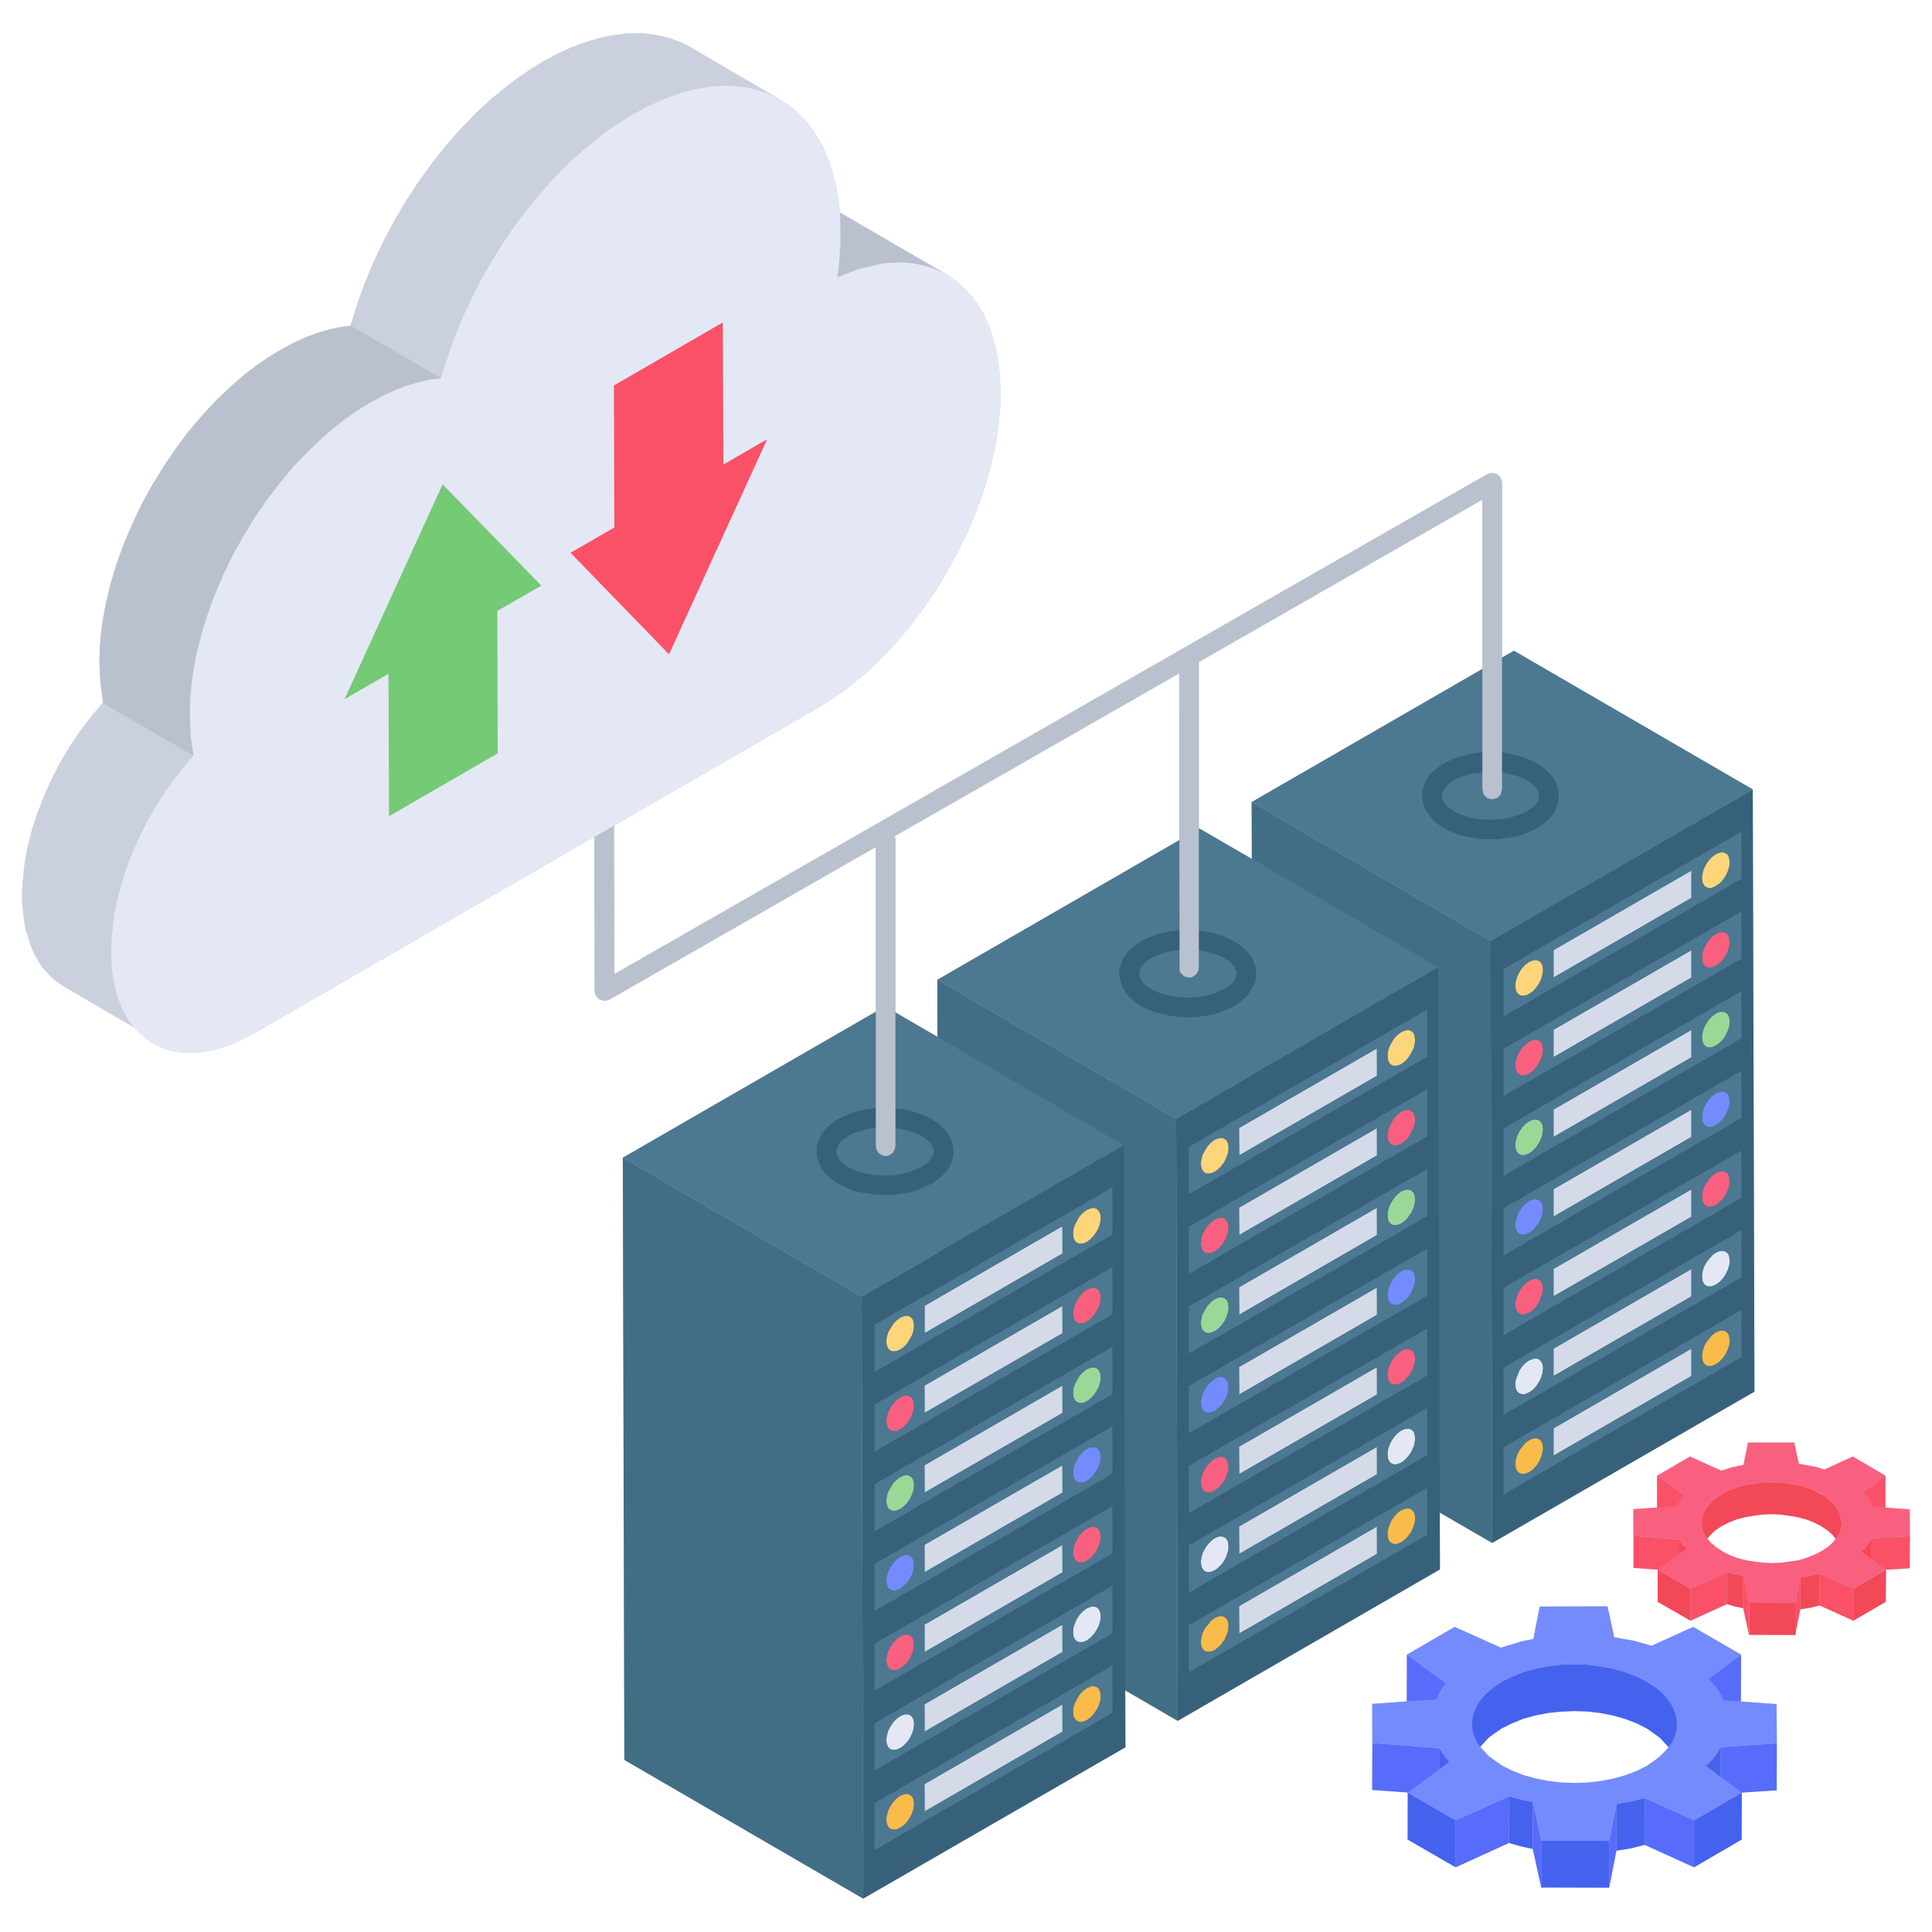 <?xml version="1.0" standalone="no"?><!DOCTYPE svg PUBLIC "-//W3C//DTD SVG 1.1//EN" "http://www.w3.org/Graphics/SVG/1.1/DTD/svg11.dtd"><svg height="1024" node-id="1" sillyvg="true" template-height="1024" template-width="1024" version="1.1" viewBox="0 0 1024 1024" width="1024" xmlns="http://www.w3.org/2000/svg" xmlns:xlink="http://www.w3.org/1999/xlink"><defs node-id="213"><clipPath id="master_svg0_45_2236" node-id="3"><path d="M 0.00 0.00 L 1024.00 0.00 L 1024.00 1024.00 L 0.00 1024.00 Z" fill="#000000" fill-rule="nonzero" node-id="216" stroke="none" target-height="1024" target-width="1024" target-x="0" target-y="0"></path></clipPath></defs><g node-id="736"><g clip-path="url(#master_svg0_45_2236)" group-id="1" id="sillyvg_g_1" node-id="222"><path d="M 929.90 737.60 L 929.00 418.40 L 802.40 344.90 L 796.10 348.60 L 796.10 255.80 L 795.90 254.50 L 794.60 252.20 L 792.30 250.80 L 789.60 250.80 L 788.30 251.30 L 325.60 516.30 L 325.40 437.60 L 433.80 375.00 L 440.40 370.90 L 446.80 366.50 L 453.20 361.50 L 459.50 356.20 L 467.50 348.60 L 475.20 340.40 L 482.60 331.60 L 489.50 322.40 L 496.10 312.90 L 502.10 302.90 L 507.70 292.60 L 512.80 282.20 L 517.20 271.60 L 521.20 260.80 L 524.40 250.10 L 526.90 239.40 L 528.40 231.30 L 529.50 223.30 L 530.10 215.50 L 530.30 207.80 L 530.00 199.90 L 529.40 194.10 L 527.80 184.50 L 524.60 173.70 L 521.10 166.10 L 518.60 161.80 L 515.40 157.40 L 509.90 151.60 L 506.90 149.00 L 501.30 145.20 L 445.10 112.60 L 444.50 107.20 L 442.80 97.20 L 440.20 87.90 L 437.00 79.50 L 434.60 74.90 L 429.40 66.80 L 426.50 63.40 L 422.10 59.00 L 417.30 55.20 L 365.80 24.90 L 360.70 22.40 L 355.30 20.30 L 349.50 18.90 L 343.40 17.90 L 337.40 17.60 L 331.00 17.90 L 324.20 18.80 L 317.00 20.40 L 310.20 22.40 L 303.00 25.10 L 295.50 28.50 L 287.60 32.80 L 274.00 41.60 L 260.70 52.20 L 252.30 59.90 L 244.20 68.30 L 236.30 77.30 L 228.80 86.70 L 221.80 96.50 L 215.10 106.70 L 208.90 117.20 L 203.20 128.00 L 198.00 139.00 L 193.30 150.20 L 189.30 161.40 L 185.80 172.70 L 180.10 173.40 L 174.20 174.70 L 167.90 176.60 L 161.70 178.90 L 155.30 181.90 L 148.50 185.50 L 142.00 189.50 L 135.60 193.90 L 129.30 198.80 L 123.00 204.20 L 115.10 211.70 L 107.50 219.80 L 100.10 228.50 L 93.20 237.70 L 86.80 247.20 L 80.70 257.00 L 75.10 267.20 L 70.20 277.60 L 65.70 288.10 L 61.80 298.80 L 58.60 309.40 L 56.10 320.00 L 54.60 328.10 L 53.50 336.00 L 52.90 343.70 L 52.70 351.30 L 53.00 359.00 L 54.60 372.40 L 48.40 379.70 L 42.60 387.40 L 37.10 395.50 L 32.10 403.90 L 27.60 412.50 L 23.60 421.40 L 20.10 430.40 L 17.10 439.40 L 14.80 448.40 L 13.50 455.30 L 11.90 468.50 L 11.70 474.90 L 12.00 481.20 L 13.50 492.10 L 16.40 501.50 L 20.30 509.40 L 22.50 512.70 L 27.80 518.50 L 33.50 522.60 L 70.70 544.30 L 77.00 550.30 L 80.40 552.60 L 84.10 554.60 L 88.00 556.10 L 92.10 557.20 L 96.40 557.90 L 104.40 558.00 L 112.70 556.70 L 121.20 554.10 L 125.50 552.40 L 134.50 547.80 L 315.00 443.50 L 315.20 525.30 L 315.40 526.70 L 316.70 529.00 L 317.80 529.80 L 320.40 530.50 L 323.00 529.80 L 464.20 448.90 L 464.20 536.20 L 330.10 613.60 L 331.00 932.80 L 457.50 1006.30 L 596.50 926.10 L 596.40 896.00 L 624.20 912.10 L 763.20 831.90 L 763.10 801.70 L 790.90 817.80 L 929.90 737.60 Z M 785.70 354.50 L 663.40 425.10 L 663.50 455.20 L 635.70 439.10 L 635.40 439.40 L 635.40 350.90 L 785.70 264.80 L 785.70 354.50 Z M 625.00 356.90 L 625.00 445.40 L 496.80 519.30 L 496.80 549.50 L 474.60 536.60 L 474.60 444.90 L 474.30 443.10 L 625.00 356.90 Z M 941.70 948.90 L 941.60 903.20 L 922.60 901.80 L 922.80 877.00 L 897.40 862.30 L 875.40 872.30 L 865.80 869.60 L 855.60 867.80 L 852.00 851.40 L 816.10 851.50 L 812.70 868.70 L 806.70 869.90 L 795.50 873.30 L 771.00 862.30 L 745.70 877.00 L 745.70 901.80 L 727.30 903.10 L 727.30 948.70 L 746.20 950.10 L 746.00 975.00 L 771.50 989.70 L 799.80 976.80 L 806.00 978.60 L 812.40 979.90 L 816.90 1000.40 L 852.90 1000.50 L 856.70 980.90 L 864.30 979.70 L 871.70 977.80 L 897.80 989.70 L 923.20 975.00 L 923.20 950.10 L 941.70 948.90 Z M 784.50 925.90 L 789.10 920.90 L 792.20 918.50 L 795.90 916.10 L 801.40 913.40 L 807.30 911.00 L 813.80 909.20 L 820.50 907.90 L 827.30 907.20 L 834.20 906.90 L 841.20 907.10 L 848.10 907.90 L 854.70 909.20 L 861.20 911.00 L 867.20 913.30 L 872.80 916.00 L 876.60 918.50 L 879.70 921.00 L 882.30 923.50 L 884.40 926.10 L 882.30 928.60 L 876.70 933.50 L 873.10 935.80 L 867.60 938.60 L 861.60 940.90 L 855.10 942.70 L 848.50 944.00 L 841.60 944.80 L 834.60 945.00 L 827.60 944.80 L 820.80 944.00 L 814.20 942.70 L 807.60 940.90 L 801.70 938.60 L 796.10 935.80 L 792.30 933.40 L 789.20 930.90 L 784.50 925.90 Z M 1012.20 800.00 L 999.20 799.00 L 999.30 782.10 L 982.00 772.00 L 966.90 778.90 L 962.50 777.50 L 953.40 775.80 L 951.00 764.60 L 926.50 764.60 L 924.10 776.40 L 918.00 777.70 L 912.40 779.50 L 895.70 772.00 L 878.40 782.10 L 878.30 799.00 L 865.70 799.90 L 865.80 831.00 L 878.70 831.90 L 878.60 849.00 L 896.00 859.00 L 915.40 850.20 L 924.00 852.40 L 927.00 866.40 L 951.50 866.40 L 954.20 853.00 L 964.40 850.90 L 982.30 859.00 L 999.50 849.00 L 999.60 832.00 L 1012.20 831.20 L 1012.20 800.00 Z M 904.90 815.50 L 906.80 813.30 L 909.30 811.00 L 912.60 808.80 L 916.40 806.90 L 920.40 805.30 L 929.40 803.20 L 938.90 802.50 L 948.30 803.20 L 957.30 805.30 L 961.40 806.90 L 965.10 808.80 L 968.50 811.00 L 971.10 813.30 L 973.00 815.60 L 971.10 817.90 L 968.60 820.10 L 965.30 822.20 L 961.60 824.10 L 957.50 825.70 L 953.10 827.00 L 943.90 828.30 L 939.10 828.50 L 929.60 827.80 L 920.60 825.70 L 916.50 824.10 L 912.80 822.20 L 909.50 820.00 L 906.90 817.80 L 904.90 815.50 Z" fill="#bac1ce" fill-rule="nonzero" group-id="1,2,104" node-id="228" stroke="none" target-height="988.7" target-width="1000.5" target-x="11.7" target-y="17.6"></path><path d="M 80.60 550.00 L 33.40 522.60 L 27.80 518.50 L 22.50 512.70 L 18.20 505.70 L 16.40 501.50 L 13.50 492.10 L 12.60 486.90 L 11.70 474.90 L 12.50 461.90 L 13.40 455.20 L 14.80 448.30 L 17.10 439.30 L 20.10 430.30 L 23.60 421.30 L 27.70 412.40 L 32.20 403.80 L 37.20 395.30 L 42.70 387.20 L 48.60 379.50 L 54.80 372.20 L 102.50 400.50 L 96.30 407.80 L 90.50 415.50 L 85.00 423.60 L 79.90 432.10 L 75.40 440.70 L 71.40 449.60 L 67.80 458.60 L 64.90 467.60 L 62.60 476.60 L 61.20 483.50 L 60.20 490.20 L 59.50 503.20 L 59.80 510.50 L 60.50 516.90 L 61.70 522.70 L 63.20 527.90 L 65.10 532.50 L 67.50 537.10 L 70.30 541.10 L 73.40 544.50 L 76.80 547.50 L 80.60 550.00 Z" fill="#cad0dd" fill-rule="nonzero" group-id="1,3" node-id="234" stroke="none" target-height="177.8" target-width="90.8" target-x="11.7" target-y="372.2"></path><path d="M 763.10 801.70 L 664.30 744.20 L 663.40 425.10 L 790.10 498.70 L 790.90 817.80 L 763.10 801.70 Z" fill="#416e84" fill-rule="nonzero" group-id="1,4" node-id="239" stroke="none" target-height="392.7" target-width="127.5" target-x="663.4" target-y="425.1"></path><path d="M 929.00 418.40 L 790.10 498.70 L 663.40 425.10 L 802.40 344.90 L 929.00 418.40 Z" fill="#4c7891" fill-rule="nonzero" group-id="1,5" node-id="244" stroke="none" target-height="153.8" target-width="265.6" target-x="663.4" target-y="344.9"></path><path d="M 929.00 418.40 L 929.90 737.60 L 790.90 817.80 L 790.00 498.70 L 929.00 418.40 Z" fill="#37617b" fill-rule="nonzero" group-id="1,6" node-id="249" stroke="none" target-height="399.4" target-width="139.9" target-x="790" target-y="418.4"></path><path d="M 896.50 461.40 L 896.50 475.90 L 823.40 518.10 L 823.40 503.60 L 896.50 461.40 Z" fill="#d4dae8" fill-rule="nonzero" group-id="1,7" node-id="254" stroke="none" target-height="56.7" target-width="73.1" target-x="823.4" target-y="461.4"></path><path d="M 810.50 509.80 L 812.60 509.00 L 814.30 508.80 L 815.70 509.30 L 816.80 510.20 L 817.60 511.80 L 817.90 514.00 L 817.60 516.40 L 816.90 518.90 L 815.70 521.30 L 814.30 523.50 L 812.50 525.40 L 810.50 526.80 L 808.40 527.70 L 806.70 527.80 L 805.30 527.30 L 804.20 526.40 L 803.40 524.80 L 803.10 522.60 L 803.30 520.20 L 804.10 517.70 L 805.20 515.30 L 806.70 513.10 L 808.50 511.20 L 810.50 509.80 Z M 909.40 452.70 L 911.50 451.90 L 913.20 451.70 L 914.60 452.20 L 915.80 453.10 L 916.50 454.60 L 916.80 456.90 L 916.60 459.30 L 915.80 461.80 L 914.70 464.20 L 913.20 466.40 L 911.40 468.30 L 909.40 469.70 L 907.30 470.60 L 905.60 470.70 L 904.20 470.20 L 903.10 469.20 L 902.40 467.70 L 902.00 465.50 L 902.30 463.10 L 903.00 460.60 L 904.20 458.20 L 905.70 456.00 L 907.50 454.10 L 909.40 452.70 Z" fill="#fed57a" fill-rule="nonzero" group-id="1,8" node-id="259" stroke="none" target-height="76.1" target-width="113.7" target-x="803.1" target-y="451.7"></path><path d="M 923.00 440.80 L 796.90 513.60 L 796.90 538.70 L 923.10 465.80 L 923.00 440.80 Z M 810.50 526.80 L 808.40 527.70 L 806.70 527.80 L 805.30 527.40 L 804.20 526.40 L 803.40 524.90 L 803.10 522.60 L 803.40 520.20 L 804.10 517.70 L 805.30 515.30 L 806.70 513.10 L 808.50 511.20 L 810.50 509.80 L 812.60 509.00 L 814.30 508.80 L 815.70 509.30 L 816.80 510.30 L 817.60 511.80 L 817.90 514.00 L 817.60 516.40 L 816.90 518.90 L 815.70 521.30 L 814.20 523.50 L 812.50 525.40 L 810.50 526.80 Z M 896.50 475.90 L 823.40 518.10 L 823.40 503.60 L 896.50 461.40 L 896.50 475.90 Z M 909.40 469.70 L 907.30 470.60 L 905.60 470.70 L 904.20 470.20 L 903.10 469.20 L 902.40 467.70 L 902.10 465.40 L 902.30 463.00 L 903.00 460.60 L 904.20 458.20 L 905.70 456.00 L 907.50 454.20 L 909.40 452.70 L 911.50 451.90 L 913.20 451.70 L 914.70 452.20 L 915.80 453.10 L 916.50 454.60 L 916.80 456.90 L 916.60 459.30 L 915.80 461.80 L 914.70 464.20 L 913.20 466.40 L 911.40 468.30 L 909.40 469.70 Z" fill="#4c7891" fill-rule="nonzero" group-id="1,9" node-id="264" stroke="none" target-height="97.9" target-width="126.2" target-x="796.9" target-y="440.8"></path><path d="M 896.50 503.60 L 896.50 518.10 L 823.40 560.30 L 823.40 545.80 L 896.50 503.60 Z" fill="#d4dae8" fill-rule="nonzero" group-id="1,10" node-id="269" stroke="none" target-height="56.7" target-width="73.1" target-x="823.4" target-y="503.6"></path><path d="M 810.50 552.10 L 812.60 551.20 L 814.30 551.10 L 815.70 551.50 L 816.80 552.50 L 817.60 554.00 L 817.90 556.30 L 817.60 558.70 L 816.90 561.20 L 815.70 563.60 L 814.30 565.80 L 812.50 567.60 L 810.50 569.10 L 808.40 569.90 L 806.70 570.10 L 805.30 569.60 L 804.20 568.60 L 803.40 567.10 L 803.10 564.80 L 803.30 562.40 L 804.10 559.90 L 805.20 557.60 L 806.70 555.40 L 808.50 553.50 L 810.50 552.10 Z M 909.40 495.00 L 911.50 494.10 L 913.20 494.00 L 914.60 494.40 L 915.80 495.40 L 916.50 496.90 L 916.80 499.10 L 916.60 501.50 L 915.80 504.00 L 914.70 506.40 L 913.20 508.60 L 911.40 510.50 L 909.40 512.00 L 907.30 512.80 L 905.60 512.90 L 904.20 512.50 L 903.10 511.50 L 902.40 510.00 L 902.00 507.70 L 902.30 505.30 L 903.00 502.80 L 905.70 498.30 L 907.50 496.40 L 909.40 495.00 Z" fill="#f9607f" fill-rule="nonzero" group-id="1,11" node-id="274" stroke="none" target-height="76.1" target-width="113.7" target-x="803.1" target-y="494"></path><path d="M 923.00 483.10 L 796.90 555.90 L 796.90 580.90 L 923.10 508.10 L 923.00 483.10 Z M 810.50 569.10 L 808.40 569.90 L 806.70 570.00 L 805.30 569.60 L 804.20 568.60 L 803.40 567.10 L 803.10 564.80 L 803.40 562.40 L 804.10 559.90 L 805.30 557.60 L 806.70 555.40 L 808.50 553.50 L 810.50 552.00 L 812.60 551.20 L 814.30 551.00 L 815.70 551.50 L 816.80 552.50 L 817.60 554.00 L 817.90 556.20 L 817.60 558.70 L 816.90 561.20 L 815.70 563.60 L 814.20 565.80 L 812.50 567.70 L 810.50 569.10 Z M 896.50 518.20 L 823.40 560.30 L 823.40 545.80 L 896.50 503.60 L 896.50 518.20 Z M 909.40 511.90 L 907.30 512.80 L 905.60 512.90 L 904.20 512.40 L 903.10 511.50 L 902.40 510.00 L 902.10 507.70 L 902.30 505.30 L 903.00 502.80 L 904.20 500.50 L 905.70 498.30 L 907.50 496.40 L 909.40 495.00 L 911.50 494.10 L 913.20 494.00 L 914.70 494.40 L 915.80 495.40 L 916.50 496.90 L 916.80 499.20 L 916.60 501.60 L 915.80 504.00 L 914.70 506.40 L 913.20 508.60 L 911.40 510.50 L 909.40 511.90 Z" fill="#4c7891" fill-rule="nonzero" group-id="1,12" node-id="279" stroke="none" target-height="97.8" target-width="126.2" target-x="796.9" target-y="483.1"></path><path d="M 896.50 545.90 L 896.50 560.40 L 823.40 602.60 L 823.40 588.10 L 896.50 545.90 Z" fill="#d4dae8" fill-rule="nonzero" group-id="1,13" node-id="284" stroke="none" target-height="56.7" target-width="73.1" target-x="823.4" target-y="545.9"></path><path d="M 810.50 594.30 L 812.60 593.40 L 814.30 593.30 L 815.70 593.80 L 816.80 594.70 L 817.60 596.20 L 817.90 598.50 L 817.60 600.90 L 816.90 603.40 L 815.70 605.80 L 814.30 608.00 L 812.50 609.90 L 810.50 611.30 L 808.40 612.20 L 806.70 612.30 L 805.30 611.80 L 804.20 610.80 L 803.40 609.30 L 803.10 607.10 L 803.30 604.70 L 804.10 602.20 L 805.20 599.80 L 806.70 597.60 L 808.50 595.70 L 810.50 594.30 Z M 909.40 537.20 L 911.50 536.30 L 913.20 536.20 L 914.60 536.60 L 915.80 537.60 L 916.50 539.10 L 916.80 541.40 L 916.60 543.80 L 915.80 546.30 L 914.70 548.70 L 913.20 550.90 L 911.40 552.80 L 909.40 554.20 L 907.30 555.10 L 905.60 555.20 L 904.20 554.70 L 903.10 553.70 L 902.40 552.20 L 902.00 549.90 L 902.30 547.60 L 903.00 545.10 L 904.20 542.70 L 905.70 540.50 L 907.50 538.60 L 909.40 537.20 Z" fill="#9ad898" fill-rule="nonzero" group-id="1,14" node-id="289" stroke="none" target-height="76.1" target-width="113.7" target-x="803.1" target-y="536.2"></path><path d="M 923.00 525.30 L 796.90 598.10 L 796.90 623.20 L 923.10 550.30 L 923.00 525.30 Z M 810.50 611.30 L 808.40 612.20 L 806.70 612.30 L 805.30 611.80 L 804.20 610.80 L 803.40 609.30 L 803.10 607.10 L 803.40 604.70 L 804.10 602.20 L 805.30 599.80 L 806.70 597.60 L 808.50 595.70 L 810.50 594.30 L 812.60 593.40 L 814.30 593.30 L 815.70 593.80 L 816.80 594.70 L 817.60 596.20 L 817.90 598.50 L 817.60 600.90 L 816.90 603.40 L 815.70 605.80 L 814.20 608.00 L 812.50 609.90 L 810.50 611.30 Z M 896.50 560.40 L 823.40 602.60 L 823.40 588.10 L 896.50 545.80 L 896.50 560.40 Z M 909.40 554.20 L 907.30 555.10 L 905.60 555.20 L 904.20 554.70 L 903.10 553.70 L 902.40 552.20 L 902.10 549.90 L 902.30 547.50 L 903.00 545.00 L 904.20 542.70 L 905.70 540.50 L 907.50 538.60 L 909.40 537.20 L 911.50 536.30 L 913.20 536.20 L 914.70 536.60 L 915.80 537.60 L 916.50 539.10 L 916.80 541.40 L 916.60 543.80 L 915.80 546.30 L 914.70 548.70 L 913.20 550.90 L 911.40 552.80 L 909.40 554.20 Z" fill="#4c7891" fill-rule="nonzero" group-id="1,15" node-id="294" stroke="none" target-height="97.9" target-width="126.2" target-x="796.9" target-y="525.3"></path><path d="M 896.50 588.10 L 896.50 602.60 L 823.40 644.80 L 823.40 630.30 L 896.50 588.10 Z" fill="#d4dae8" fill-rule="nonzero" group-id="1,16" node-id="299" stroke="none" target-height="56.7" target-width="73.1" target-x="823.4" target-y="588.1"></path><path d="M 810.50 636.50 L 812.60 635.70 L 814.30 635.60 L 815.70 636.00 L 816.80 637.00 L 817.60 638.50 L 817.90 640.80 L 817.60 643.10 L 816.90 645.60 L 815.70 648.00 L 812.50 652.10 L 810.50 653.50 L 808.40 654.40 L 806.70 654.50 L 805.30 654.10 L 804.20 653.10 L 803.40 651.60 L 803.10 649.30 L 803.30 646.90 L 804.10 644.40 L 805.20 642.00 L 806.70 639.90 L 808.50 638.00 L 810.50 636.50 Z M 909.40 579.40 L 911.50 578.60 L 913.20 578.40 L 914.60 578.90 L 915.80 579.80 L 916.50 581.40 L 916.80 583.60 L 916.60 586.00 L 915.80 588.50 L 914.70 590.90 L 913.20 593.10 L 911.40 595.00 L 909.40 596.40 L 907.30 597.30 L 905.60 597.40 L 904.20 597.00 L 903.10 596.00 L 902.40 594.50 L 902.00 592.20 L 902.30 589.80 L 903.00 587.30 L 904.20 584.90 L 905.70 582.70 L 907.50 580.80 L 909.40 579.40 Z" fill="#748bfd" fill-rule="nonzero" group-id="1,17" node-id="304" stroke="none" target-height="76.1" target-width="113.7" target-x="803.1" target-y="578.4"></path><path d="M 923.00 567.60 L 796.90 640.40 L 796.90 665.40 L 923.10 592.50 L 923.00 567.60 Z M 810.50 653.60 L 808.40 654.40 L 806.70 654.50 L 805.30 654.10 L 804.20 653.10 L 803.40 651.60 L 803.10 649.30 L 803.40 646.90 L 804.10 644.40 L 805.30 642.00 L 806.70 639.90 L 808.50 638.00 L 810.50 636.50 L 812.60 635.70 L 814.30 635.50 L 815.70 636.00 L 816.80 637.00 L 817.60 638.50 L 817.90 640.70 L 817.60 643.10 L 816.90 645.60 L 815.70 648.00 L 814.20 650.20 L 812.50 652.10 L 810.50 653.60 Z M 896.50 602.60 L 823.40 644.80 L 823.40 630.30 L 896.50 588.10 L 896.50 602.60 Z M 909.40 596.40 L 907.30 597.30 L 905.60 597.40 L 904.20 596.90 L 903.10 596.00 L 902.40 594.50 L 902.10 592.20 L 902.30 589.80 L 903.00 587.30 L 904.20 584.90 L 905.70 582.70 L 907.50 580.90 L 909.40 579.50 L 911.50 578.60 L 913.20 578.40 L 914.70 578.90 L 915.80 579.80 L 916.50 581.30 L 916.80 583.60 L 916.60 586.00 L 914.70 590.90 L 913.20 593.10 L 911.40 595.00 L 909.40 596.40 Z" fill="#4c7891" fill-rule="nonzero" group-id="1,18" node-id="309" stroke="none" target-height="97.8" target-width="126.2" target-x="796.9" target-y="567.6"></path><path d="M 896.50 630.40 L 896.50 644.90 L 823.40 687.10 L 823.40 672.50 L 896.50 630.40 Z" fill="#d4dae8" fill-rule="nonzero" group-id="1,19" node-id="314" stroke="none" target-height="56.7" target-width="73.1" target-x="823.4" target-y="630.4"></path><path d="M 810.50 678.80 L 812.60 677.90 L 814.30 677.80 L 815.70 678.20 L 816.80 679.20 L 817.60 680.70 L 817.90 683.00 L 817.60 685.40 L 815.70 690.30 L 814.30 692.50 L 812.50 694.40 L 810.50 695.80 L 808.40 696.60 L 806.70 696.80 L 805.30 696.30 L 804.20 695.30 L 803.40 693.80 L 803.10 691.50 L 803.30 689.20 L 804.10 686.70 L 805.20 684.30 L 806.70 682.10 L 808.50 680.20 L 810.50 678.80 Z M 909.40 621.70 L 911.50 620.80 L 913.20 620.70 L 914.60 621.10 L 915.80 622.10 L 916.50 623.60 L 916.80 625.90 L 916.60 628.30 L 915.80 630.80 L 914.70 633.20 L 913.20 635.40 L 911.40 637.30 L 909.40 638.70 L 907.30 639.50 L 905.60 639.70 L 904.20 639.20 L 903.10 638.20 L 902.40 636.70 L 902.00 634.40 L 902.30 632.00 L 903.00 629.50 L 904.20 627.20 L 905.70 625.00 L 907.50 623.10 L 909.40 621.70 Z" fill="#f9607f" fill-rule="nonzero" group-id="1,20" node-id="319" stroke="none" target-height="76.1" target-width="113.7" target-x="803.1" target-y="620.7"></path><path d="M 923.00 609.80 L 796.90 682.60 L 796.90 707.70 L 923.10 634.80 L 923.00 609.80 Z M 810.50 695.80 L 808.40 696.60 L 806.70 696.80 L 805.30 696.30 L 804.20 695.30 L 803.40 693.80 L 803.10 691.60 L 803.40 689.20 L 804.10 686.70 L 805.30 684.30 L 806.70 682.10 L 808.50 680.20 L 810.50 678.80 L 812.60 677.90 L 814.30 677.80 L 815.70 678.30 L 816.80 679.20 L 817.60 680.70 L 817.90 683.00 L 817.60 685.40 L 816.90 687.90 L 815.70 690.30 L 814.20 692.50 L 812.50 694.40 L 810.50 695.80 Z M 896.50 644.90 L 823.40 687.00 L 823.40 672.60 L 896.50 630.30 L 896.50 644.90 Z M 909.40 638.70 L 907.30 639.60 L 905.60 639.70 L 904.20 639.20 L 903.10 638.20 L 902.40 636.70 L 902.10 634.40 L 902.30 632.00 L 903.00 629.50 L 905.70 625.00 L 907.50 623.10 L 909.40 621.70 L 911.50 620.80 L 913.20 620.70 L 914.70 621.10 L 915.80 622.10 L 916.50 623.60 L 916.80 625.90 L 916.60 628.30 L 915.80 630.80 L 914.70 633.10 L 913.20 635.40 L 911.40 637.30 L 909.40 638.70 Z" fill="#4c7891" fill-rule="nonzero" group-id="1,21" node-id="324" stroke="none" target-height="97.9" target-width="126.2" target-x="796.9" target-y="609.8"></path><path d="M 896.50 672.60 L 896.50 687.10 L 823.40 729.30 L 823.40 714.80 L 896.50 672.60 Z" fill="#d4dae8" fill-rule="nonzero" group-id="1,22" node-id="329" stroke="none" target-height="56.7" target-width="73.1" target-x="823.4" target-y="672.6"></path><path d="M 810.50 721.00 L 812.60 720.20 L 814.30 720.00 L 815.70 720.50 L 816.80 721.50 L 817.60 723.00 L 817.90 725.20 L 817.60 727.60 L 816.90 730.10 L 815.70 732.50 L 814.30 734.70 L 812.50 736.60 L 810.50 738.00 L 808.40 738.90 L 806.70 739.00 L 805.30 738.60 L 804.20 737.60 L 803.40 736.10 L 803.10 733.80 L 803.30 731.40 L 804.10 728.90 L 805.20 726.50 L 806.70 724.30 L 808.50 722.40 L 810.50 721.00 Z M 909.40 663.90 L 911.50 663.10 L 913.20 662.90 L 914.60 663.40 L 915.80 664.30 L 916.50 665.80 L 916.80 668.10 L 916.60 670.50 L 915.80 673.00 L 914.70 675.40 L 913.20 677.60 L 911.40 679.50 L 909.40 680.90 L 907.30 681.80 L 905.60 681.90 L 904.20 681.40 L 903.10 680.50 L 902.40 678.90 L 902.00 676.70 L 902.30 674.30 L 903.00 671.80 L 904.20 669.40 L 905.70 667.20 L 907.50 665.30 L 909.40 663.90 Z" fill="#e4e8f4" fill-rule="nonzero" group-id="1,23" node-id="334" stroke="none" target-height="76.1" target-width="113.7" target-x="803.1" target-y="662.9"></path><path d="M 923.00 652.00 L 796.90 724.90 L 796.90 749.90 L 923.10 677.00 L 923.00 652.00 Z M 810.50 738.00 L 808.40 738.90 L 806.70 739.00 L 805.30 738.50 L 804.20 737.60 L 803.40 736.00 L 803.10 733.80 L 803.40 731.40 L 805.30 726.50 L 806.70 724.30 L 808.50 722.40 L 810.50 721.00 L 812.60 720.20 L 814.30 720.00 L 815.70 720.50 L 816.80 721.50 L 817.60 723.00 L 817.90 725.20 L 817.60 727.60 L 816.90 730.10 L 815.70 732.50 L 814.20 734.70 L 812.50 736.60 L 810.50 738.00 Z M 896.50 687.10 L 823.40 729.30 L 823.40 714.80 L 896.50 672.60 L 896.50 687.10 Z M 909.40 680.90 L 907.30 681.80 L 905.60 681.90 L 904.20 681.40 L 903.10 680.50 L 902.40 678.90 L 902.10 676.60 L 902.30 674.20 L 903.00 671.80 L 904.20 669.40 L 907.50 665.40 L 909.40 664.00 L 911.50 663.10 L 913.20 662.90 L 914.70 663.40 L 915.80 664.30 L 916.50 665.80 L 916.80 668.10 L 916.60 670.50 L 915.80 673.00 L 914.70 675.40 L 913.20 677.60 L 911.40 679.50 L 909.40 680.90 Z" fill="#4c7891" fill-rule="nonzero" group-id="1,24" node-id="339" stroke="none" target-height="97.9" target-width="126.2" target-x="796.9" target-y="652"></path><path d="M 896.50 714.80 L 896.50 729.30 L 823.40 771.50 L 823.40 757.00 L 896.50 714.80 Z" fill="#d4dae8" fill-rule="nonzero" group-id="1,25" node-id="344" stroke="none" target-height="56.7" target-width="73.1" target-x="823.4" target-y="714.8"></path><path d="M 810.50 763.30 L 812.60 762.40 L 814.30 762.30 L 815.70 762.70 L 816.80 763.70 L 817.60 765.20 L 817.90 767.50 L 817.60 769.90 L 816.90 772.40 L 815.70 774.80 L 814.30 777.00 L 812.50 778.90 L 810.50 780.30 L 808.40 781.10 L 806.70 781.30 L 805.30 780.80 L 804.20 779.80 L 803.40 778.30 L 803.10 776.00 L 803.30 773.60 L 804.10 771.10 L 805.20 768.80 L 808.50 764.70 L 810.50 763.30 Z M 909.40 706.20 L 911.50 705.30 L 913.20 705.20 L 914.60 705.60 L 915.80 706.60 L 916.50 708.10 L 916.80 710.40 L 916.60 712.70 L 915.80 715.20 L 914.70 717.60 L 913.20 719.80 L 911.40 721.70 L 909.40 723.20 L 907.30 724.00 L 905.60 724.10 L 904.20 723.70 L 903.10 722.70 L 902.40 721.20 L 902.00 718.90 L 902.30 716.50 L 903.00 714.00 L 904.20 711.60 L 905.70 709.50 L 907.50 707.60 L 909.40 706.20 Z" fill="#f9bb4a" fill-rule="nonzero" group-id="1,26" node-id="349" stroke="none" target-height="76.1" target-width="113.7" target-x="803.1" target-y="705.2"></path><path d="M 923.00 694.30 L 796.90 767.10 L 796.90 792.10 L 923.10 719.20 L 923.00 694.30 Z M 810.50 780.30 L 808.40 781.10 L 806.70 781.30 L 805.30 780.80 L 804.20 779.80 L 803.40 778.30 L 803.10 776.10 L 803.40 773.60 L 804.10 771.10 L 805.30 768.80 L 806.70 766.60 L 808.50 764.70 L 810.50 763.20 L 812.60 762.40 L 814.30 762.20 L 815.70 762.70 L 816.80 763.70 L 817.60 765.20 L 817.90 767.50 L 817.60 769.90 L 816.90 772.40 L 815.70 774.80 L 814.20 777.00 L 812.50 778.90 L 810.50 780.30 Z M 896.50 729.30 L 823.40 771.50 L 823.40 757.10 L 896.50 714.80 L 896.50 729.30 Z M 909.40 723.10 L 907.30 724.00 L 905.60 724.10 L 904.20 723.70 L 903.10 722.70 L 902.40 721.20 L 902.10 718.90 L 902.30 716.50 L 903.00 714.00 L 904.20 711.70 L 907.50 707.60 L 909.40 706.20 L 911.50 705.30 L 913.20 705.20 L 914.70 705.60 L 915.80 706.60 L 916.50 708.10 L 916.80 710.40 L 916.60 712.80 L 915.80 715.30 L 914.70 717.60 L 913.20 719.80 L 911.40 721.70 L 909.40 723.10 Z" fill="#4c7891" fill-rule="nonzero" group-id="1,27" node-id="354" stroke="none" target-height="97.8" target-width="126.2" target-x="796.9" target-y="694.3"></path><path d="M 624.20 912.10 L 497.60 838.50 L 496.80 519.30 L 623.40 592.90 L 624.20 912.10 Z" fill="#416e84" fill-rule="nonzero" group-id="1,28" node-id="359" stroke="none" target-height="392.8" target-width="127.4" target-x="496.8" target-y="519.3"></path><path d="M 762.40 512.70 L 623.40 592.90 L 496.80 519.30 L 635.70 439.10 L 762.40 512.70 Z" fill="#4c7891" fill-rule="nonzero" group-id="1,29" node-id="364" stroke="none" target-height="153.8" target-width="265.6" target-x="496.8" target-y="439.1"></path><path d="M 762.30 512.70 L 763.20 831.80 L 624.20 912.10 L 623.40 592.90 L 762.30 512.70 Z" fill="#37617b" fill-rule="nonzero" group-id="1,30" node-id="369" stroke="none" target-height="399.4" target-width="139.8" target-x="623.4" target-y="512.7"></path><path d="M 729.80 555.70 L 729.80 570.20 L 656.80 612.40 L 656.70 597.90 L 729.80 555.70 Z" fill="#d4dae8" fill-rule="nonzero" group-id="1,31" node-id="374" stroke="none" target-height="56.7" target-width="73.1" target-x="656.7" target-y="555.7"></path><path d="M 643.80 604.10 L 645.90 603.20 L 647.60 603.10 L 649.00 603.50 L 650.10 604.50 L 650.90 606.00 L 651.20 608.30 L 651.00 610.70 L 650.20 613.20 L 649.10 615.60 L 647.60 617.80 L 645.80 619.70 L 643.90 621.10 L 641.70 622.00 L 640.00 622.10 L 638.60 621.60 L 637.50 620.60 L 636.70 619.10 L 636.40 616.80 L 636.70 614.50 L 637.40 612.00 L 638.60 609.60 L 640.10 607.40 L 641.90 605.50 L 643.80 604.10 Z M 742.70 547.00 L 744.90 546.10 L 746.50 546.00 L 748.00 546.40 L 749.10 547.40 L 749.80 548.90 L 750.10 551.20 L 749.90 553.60 L 749.10 556.10 L 746.50 560.70 L 744.70 562.60 L 742.80 564.00 L 740.60 564.80 L 738.90 565.00 L 737.50 564.50 L 736.40 563.50 L 735.70 562.00 L 735.40 559.70 L 735.60 557.30 L 736.40 554.80 L 737.50 552.50 L 739.00 550.30 L 740.80 548.40 L 742.70 547.00 Z" fill="#fed57a" fill-rule="nonzero" group-id="1,32" node-id="379" stroke="none" target-height="76.1" target-width="113.7" target-x="636.4" target-y="546"></path><path d="M 756.40 535.10 L 630.10 607.90 L 630.20 632.90 L 756.40 560.10 L 756.40 535.10 Z M 643.90 621.00 L 641.70 621.90 L 640.00 622.10 L 638.60 621.60 L 637.50 620.60 L 636.80 619.10 L 636.50 616.80 L 636.70 614.40 L 637.40 612.00 L 640.10 607.40 L 641.90 605.50 L 643.80 604.10 L 645.90 603.20 L 647.60 603.10 L 649.00 603.60 L 650.20 604.50 L 650.90 606.00 L 651.20 608.30 L 651.00 610.70 L 650.20 613.20 L 649.10 615.60 L 647.60 617.70 L 645.80 619.60 L 643.90 621.00 Z M 663.90 608.20 L 656.80 612.40 L 656.70 597.80 L 729.80 555.60 L 729.90 570.20 L 663.90 608.20 Z M 749.50 554.90 L 747.90 558.50 L 745.60 561.60 L 742.80 564.00 L 740.60 564.80 L 738.90 565.00 L 737.50 564.50 L 736.40 563.50 L 735.70 562.00 L 735.30 559.70 L 735.60 557.30 L 736.30 554.80 L 739.00 550.30 L 740.80 548.40 L 742.70 547.00 L 744.60 546.20 L 746.10 545.90 L 747.30 546.10 L 748.40 546.70 L 749.50 548.00 L 750.10 551.20 L 749.50 554.90 Z" fill="#4c7891" fill-rule="nonzero" group-id="1,33" node-id="384" stroke="none" target-height="97.8" target-width="126.3" target-x="630.1" target-y="535.1"></path><path d="M 729.80 597.90 L 729.80 612.40 L 656.80 654.60 L 656.70 640.10 L 729.80 597.90 Z" fill="#d4dae8" fill-rule="nonzero" group-id="1,34" node-id="389" stroke="none" target-height="56.7" target-width="73.1" target-x="656.7" target-y="597.9"></path><path d="M 643.80 646.30 L 645.90 645.50 L 647.60 645.30 L 649.00 645.80 L 650.10 646.80 L 650.90 648.30 L 651.20 650.50 L 651.00 652.90 L 650.20 655.40 L 649.10 657.80 L 647.60 660.00 L 645.80 661.90 L 643.90 663.30 L 641.70 664.20 L 640.00 664.30 L 638.60 663.90 L 637.50 662.90 L 636.70 661.40 L 636.40 659.10 L 636.70 656.70 L 637.40 654.20 L 638.60 651.80 L 640.10 649.60 L 641.90 647.70 L 643.80 646.30 Z M 742.70 589.20 L 744.90 588.40 L 746.50 588.20 L 748.00 588.70 L 749.10 589.60 L 749.80 591.10 L 750.10 593.40 L 749.90 595.80 L 749.10 598.30 L 746.50 602.90 L 744.70 604.80 L 742.80 606.20 L 740.60 607.10 L 738.90 607.20 L 737.50 606.70 L 736.40 605.80 L 735.70 604.20 L 735.40 602.00 L 735.60 599.60 L 736.40 597.10 L 737.50 594.70 L 739.00 592.50 L 740.80 590.60 L 742.70 589.20 Z" fill="#f9607f" fill-rule="nonzero" group-id="1,35" node-id="394" stroke="none" target-height="76.1" target-width="113.7" target-x="636.4" target-y="588.2"></path><path d="M 756.40 577.30 L 630.10 650.20 L 630.20 675.10 L 756.40 602.30 L 756.40 577.30 Z M 643.90 663.30 L 641.70 664.20 L 640.00 664.30 L 638.60 663.90 L 637.50 662.90 L 636.80 661.40 L 636.50 659.10 L 636.70 656.70 L 637.40 654.20 L 638.60 651.80 L 640.10 649.60 L 641.90 647.70 L 643.80 646.30 L 645.90 645.40 L 647.60 645.30 L 649.00 645.80 L 650.20 646.70 L 650.90 648.30 L 651.20 650.50 L 651.00 652.90 L 650.20 655.40 L 649.10 657.80 L 647.60 660.00 L 645.80 661.90 L 643.90 663.30 Z M 664.00 650.40 L 656.80 654.60 L 656.70 640.10 L 664.00 635.90 L 729.80 597.90 L 729.90 612.40 L 664.00 650.40 Z M 749.50 597.20 L 747.70 601.20 L 745.60 603.90 L 742.80 606.20 L 740.60 607.10 L 738.90 607.20 L 737.50 606.70 L 736.40 605.70 L 735.70 604.20 L 735.30 602.00 L 735.60 599.60 L 736.30 597.10 L 739.00 592.50 L 740.80 590.60 L 742.70 589.20 L 744.50 588.40 L 746.00 588.20 L 748.00 588.70 L 749.50 590.30 L 750.10 593.50 L 749.50 597.20 Z" fill="#4c7891" fill-rule="nonzero" group-id="1,36" node-id="399" stroke="none" target-height="97.8" target-width="126.3" target-x="630.1" target-y="577.3"></path><path d="M 729.80 640.10 L 729.80 654.60 L 656.80 696.80 L 656.70 682.30 L 729.80 640.10 Z" fill="#d4dae8" fill-rule="nonzero" group-id="1,37" node-id="404" stroke="none" target-height="56.7" target-width="73.1" target-x="656.7" target-y="640.1"></path><path d="M 643.80 688.60 L 645.90 687.70 L 647.60 687.60 L 649.00 688.00 L 650.10 689.00 L 650.90 690.50 L 651.20 692.80 L 651.00 695.20 L 650.20 697.70 L 649.10 700.10 L 647.60 702.30 L 645.80 704.20 L 643.90 705.60 L 641.70 706.40 L 640.00 706.60 L 638.60 706.10 L 637.50 705.10 L 636.70 703.60 L 636.40 701.30 L 636.70 698.90 L 637.40 696.50 L 638.60 694.10 L 640.10 691.90 L 641.90 690.00 L 643.80 688.60 Z M 742.70 631.50 L 744.90 630.60 L 746.50 630.50 L 748.00 630.90 L 749.10 631.90 L 749.80 633.40 L 750.10 635.70 L 749.90 638.00 L 749.10 640.50 L 748.00 642.90 L 746.50 645.10 L 744.70 647.00 L 742.80 648.50 L 740.60 649.30 L 738.90 649.40 L 737.50 649.00 L 736.40 648.00 L 735.70 646.50 L 735.40 644.20 L 735.60 641.80 L 736.40 639.30 L 737.50 636.90 L 739.00 634.80 L 740.80 632.90 L 742.70 631.50 Z" fill="#9ad898" fill-rule="nonzero" group-id="1,38" node-id="409" stroke="none" target-height="76.1" target-width="113.7" target-x="636.4" target-y="630.5"></path><path d="M 756.40 619.60 L 630.10 692.40 L 630.20 717.40 L 756.40 644.60 L 756.40 619.60 Z M 643.90 705.50 L 641.70 706.40 L 640.00 706.60 L 638.60 706.10 L 637.50 705.10 L 636.80 703.60 L 636.50 701.30 L 636.70 698.90 L 637.40 696.50 L 640.10 691.90 L 641.90 690.00 L 643.80 688.60 L 645.90 687.70 L 647.60 687.60 L 649.00 688.00 L 650.20 689.00 L 650.90 690.50 L 651.20 692.80 L 651.00 695.20 L 650.20 697.70 L 649.10 700.10 L 647.60 702.20 L 645.80 704.10 L 643.90 705.50 Z M 664.10 692.60 L 656.80 696.90 L 656.70 682.30 L 664.10 678.00 L 729.80 640.10 L 729.90 654.70 L 664.10 692.60 Z M 749.50 639.40 L 748.40 642.10 L 745.60 646.10 L 742.80 648.50 L 740.60 649.30 L 738.90 649.40 L 737.50 649.00 L 736.40 648.00 L 735.70 646.40 L 735.30 644.20 L 735.60 641.80 L 736.30 639.30 L 739.00 634.70 L 740.80 632.90 L 742.70 631.40 L 744.50 630.60 L 746.00 630.40 L 747.70 630.80 L 749.50 632.50 L 750.10 635.70 L 749.50 639.40 Z" fill="#4c7891" fill-rule="nonzero" group-id="1,39" node-id="414" stroke="none" target-height="97.8" target-width="126.3" target-x="630.1" target-y="619.6"></path><path d="M 729.80 682.40 L 729.80 696.90 L 656.80 739.10 L 656.70 724.60 L 729.80 682.40 Z" fill="#d4dae8" fill-rule="nonzero" group-id="1,40" node-id="419" stroke="none" target-height="56.7" target-width="73.1" target-x="656.7" target-y="682.4"></path><path d="M 643.80 730.80 L 645.90 729.90 L 647.60 729.80 L 649.00 730.30 L 650.10 731.20 L 650.90 732.80 L 651.20 735.00 L 651.00 737.40 L 650.20 739.90 L 649.10 742.30 L 647.60 744.50 L 645.80 746.40 L 643.90 747.80 L 641.70 748.70 L 640.00 748.80 L 638.60 748.30 L 637.50 747.40 L 636.70 745.80 L 636.40 743.60 L 636.70 741.20 L 637.40 738.70 L 638.60 736.30 L 640.10 734.10 L 641.90 732.20 L 643.80 730.80 Z M 742.70 673.70 L 744.90 672.80 L 746.50 672.70 L 748.00 673.20 L 749.10 674.10 L 749.80 675.60 L 750.10 677.90 L 749.90 680.30 L 749.10 682.80 L 748.00 685.20 L 746.50 687.40 L 744.70 689.30 L 742.80 690.70 L 740.60 691.60 L 738.90 691.70 L 737.50 691.20 L 736.40 690.20 L 735.70 688.70 L 735.40 686.40 L 735.60 684.10 L 736.40 681.60 L 737.50 679.20 L 739.00 677.00 L 740.80 675.10 L 742.70 673.70 Z" fill="#748bfd" fill-rule="nonzero" group-id="1,41" node-id="424" stroke="none" target-height="76.1" target-width="113.7" target-x="636.4" target-y="672.7"></path><path d="M 756.40 661.80 L 630.10 734.60 L 630.20 759.60 L 756.40 686.80 L 756.40 661.80 Z M 643.90 747.80 L 641.70 748.70 L 640.00 748.80 L 638.60 748.40 L 637.50 747.40 L 636.80 745.80 L 636.50 743.50 L 636.70 741.20 L 637.40 738.70 L 640.10 734.10 L 641.90 732.20 L 643.80 730.80 L 645.90 729.90 L 647.60 729.80 L 649.00 730.30 L 650.20 731.20 L 650.90 732.80 L 651.20 735.00 L 651.00 737.40 L 650.20 739.90 L 649.10 742.30 L 647.60 744.50 L 645.80 746.40 L 643.90 747.80 Z M 664.30 734.80 L 656.80 739.10 L 656.70 724.50 L 729.80 682.40 L 729.90 696.90 L 664.30 734.80 Z M 749.60 681.50 L 748.30 684.60 L 745.90 688.10 L 742.80 690.70 L 740.60 691.60 L 738.90 691.70 L 737.50 691.20 L 736.40 690.20 L 735.70 688.70 L 735.30 686.50 L 735.60 684.10 L 736.30 681.60 L 739.00 677.00 L 740.80 675.10 L 742.70 673.70 L 744.60 672.90 L 746.10 672.60 L 747.30 672.90 L 748.40 673.40 L 749.50 674.70 L 750.10 677.90 L 749.60 681.50 Z" fill="#4c7891" fill-rule="nonzero" group-id="1,42" node-id="429" stroke="none" target-height="97.8" target-width="126.3" target-x="630.1" target-y="661.8"></path><path d="M 729.80 724.60 L 729.80 739.10 L 656.80 781.30 L 656.70 766.80 L 729.80 724.60 Z" fill="#d4dae8" fill-rule="nonzero" group-id="1,43" node-id="434" stroke="none" target-height="56.7" target-width="73.1" target-x="656.7" target-y="724.6"></path><path d="M 643.80 773.00 L 645.90 772.20 L 647.60 772.10 L 649.00 772.50 L 650.10 773.50 L 650.90 775.00 L 651.20 777.30 L 651.00 779.70 L 650.20 782.20 L 649.10 784.60 L 647.60 786.70 L 645.80 788.60 L 643.90 790.00 L 641.70 790.90 L 640.00 791.00 L 638.60 790.60 L 637.50 789.60 L 636.70 788.10 L 636.40 785.80 L 636.70 783.40 L 637.40 780.90 L 638.60 778.50 L 640.10 776.40 L 641.90 774.50 L 643.80 773.00 Z M 742.70 716.00 L 744.90 715.10 L 746.50 714.90 L 748.00 715.40 L 749.10 716.40 L 749.80 717.90 L 750.10 720.10 L 749.90 722.50 L 749.10 725.00 L 748.00 727.40 L 746.50 729.60 L 744.70 731.50 L 742.80 732.90 L 740.60 733.80 L 738.90 733.90 L 737.50 733.50 L 736.40 732.50 L 735.70 731.00 L 735.40 728.70 L 735.60 726.30 L 736.40 723.80 L 737.50 721.40 L 739.00 719.20 L 740.80 717.40 L 742.70 716.00 Z" fill="#f9607f" fill-rule="nonzero" group-id="1,44" node-id="439" stroke="none" target-height="76.1" target-width="113.7" target-x="636.4" target-y="714.9"></path><path d="M 756.40 704.10 L 630.10 776.90 L 630.20 801.90 L 756.40 729.10 L 756.40 704.10 Z M 643.90 790.00 L 641.70 790.90 L 640.00 791.00 L 638.60 790.60 L 637.50 789.60 L 636.80 788.10 L 636.50 785.80 L 636.70 783.40 L 637.40 780.90 L 638.60 778.50 L 640.10 776.40 L 641.90 774.50 L 643.80 773.10 L 645.90 772.20 L 647.60 772.10 L 649.00 772.50 L 650.20 773.50 L 650.90 775.00 L 651.20 777.20 L 651.00 779.60 L 650.20 782.10 L 649.10 784.50 L 647.60 786.70 L 645.80 788.60 L 643.90 790.00 Z M 692.60 760.70 L 656.80 781.30 L 656.70 766.80 L 729.80 724.60 L 729.90 739.20 L 692.60 760.70 Z M 749.50 723.90 L 748.40 726.60 L 745.60 730.60 L 742.80 733.00 L 740.60 733.80 L 738.90 733.90 L 737.50 733.50 L 736.40 732.50 L 735.70 730.90 L 735.30 728.70 L 735.60 726.30 L 736.30 723.80 L 739.00 719.20 L 740.80 717.30 L 742.70 715.90 L 744.50 715.10 L 746.00 714.90 L 748.00 715.40 L 749.50 717.00 L 750.10 720.20 L 749.50 723.90 Z" fill="#4c7891" fill-rule="nonzero" group-id="1,45" node-id="444" stroke="none" target-height="97.8" target-width="126.3" target-x="630.1" target-y="704.1"></path><path d="M 729.80 766.90 L 729.80 781.40 L 656.80 823.60 L 656.70 809.10 L 729.80 766.90 Z" fill="#d4dae8" fill-rule="nonzero" group-id="1,46" node-id="449" stroke="none" target-height="56.7" target-width="73.1" target-x="656.7" target-y="766.9"></path><path d="M 643.80 815.30 L 645.90 814.40 L 647.60 814.30 L 649.00 814.80 L 650.10 815.70 L 650.90 817.20 L 651.20 819.50 L 651.00 821.90 L 650.20 824.40 L 649.10 826.80 L 647.60 829.00 L 645.80 830.90 L 643.90 832.30 L 641.70 833.20 L 640.00 833.30 L 638.60 832.80 L 637.50 831.80 L 636.70 830.30 L 636.40 828.00 L 636.70 825.70 L 637.40 823.20 L 638.60 820.80 L 640.10 818.60 L 641.90 816.70 L 643.80 815.30 Z M 742.70 758.20 L 744.90 757.30 L 746.50 757.20 L 748.00 757.60 L 749.10 758.60 L 749.80 760.10 L 750.10 762.40 L 749.90 764.80 L 749.10 767.30 L 748.00 769.70 L 746.50 771.90 L 744.70 773.80 L 742.80 775.20 L 740.60 776.00 L 738.90 776.20 L 737.50 775.70 L 736.40 774.70 L 735.70 773.20 L 735.40 770.90 L 735.60 768.50 L 736.40 766.00 L 737.50 763.70 L 739.00 761.50 L 740.80 759.60 L 742.70 758.20 Z" fill="#e4e8f4" fill-rule="nonzero" group-id="1,47" node-id="454" stroke="none" target-height="76.1" target-width="113.7" target-x="636.4" target-y="757.2"></path><path d="M 756.40 746.30 L 630.10 819.10 L 630.20 844.10 L 756.40 771.30 L 756.40 746.30 Z M 643.90 832.30 L 641.70 833.10 L 640.00 833.30 L 638.60 832.80 L 637.50 831.80 L 636.80 830.30 L 636.50 828.00 L 636.70 825.70 L 637.40 823.20 L 638.60 820.80 L 640.10 818.60 L 641.90 816.70 L 643.80 815.30 L 645.90 814.40 L 647.60 814.30 L 649.00 814.80 L 650.20 815.70 L 650.90 817.30 L 651.20 819.50 L 651.00 821.90 L 650.20 824.40 L 649.10 826.80 L 647.60 829.00 L 645.80 830.80 L 643.90 832.30 Z M 656.80 823.60 L 656.70 809.00 L 729.80 766.80 L 729.90 781.40 L 656.80 823.60 Z M 749.50 766.10 L 747.90 769.70 L 745.60 772.80 L 742.80 775.20 L 740.60 776.10 L 738.90 776.20 L 737.50 775.70 L 736.40 774.70 L 735.70 773.20 L 735.30 770.90 L 735.60 768.50 L 736.30 766.00 L 737.50 763.60 L 739.00 761.50 L 740.80 759.60 L 742.70 758.20 L 744.50 757.40 L 746.00 757.10 L 747.70 757.50 L 748.90 758.40 L 749.50 759.20 L 750.10 762.40 L 749.50 766.10 Z" fill="#4c7891" fill-rule="nonzero" group-id="1,48" node-id="459" stroke="none" target-height="97.8" target-width="126.3" target-x="630.1" target-y="746.3"></path><path d="M 729.80 809.10 L 729.80 823.60 L 656.80 865.80 L 656.70 851.30 L 729.80 809.10 Z" fill="#d4dae8" fill-rule="nonzero" group-id="1,49" node-id="464" stroke="none" target-height="56.7" target-width="73.1" target-x="656.7" target-y="809.1"></path><path d="M 643.80 857.50 L 645.90 856.70 L 647.60 856.50 L 649.00 857.00 L 650.10 858.00 L 650.90 859.50 L 651.20 861.70 L 651.00 864.10 L 650.20 866.60 L 649.10 869.00 L 647.60 871.20 L 645.80 873.10 L 643.90 874.50 L 641.70 875.40 L 640.00 875.50 L 638.60 875.10 L 637.50 874.10 L 636.70 872.60 L 636.40 870.30 L 636.70 867.90 L 637.40 865.40 L 638.60 863.00 L 641.90 859.00 L 643.80 857.50 Z M 742.70 800.40 L 744.90 799.60 L 746.50 799.40 L 748.00 799.90 L 749.10 800.80 L 749.80 802.30 L 750.10 804.60 L 749.90 807.00 L 749.10 809.50 L 748.00 811.90 L 746.50 814.10 L 744.70 816.00 L 742.80 817.40 L 740.60 818.30 L 738.90 818.40 L 737.50 817.90 L 736.40 817.00 L 735.70 815.40 L 735.40 813.20 L 735.60 810.80 L 736.40 808.30 L 737.50 805.90 L 739.00 803.70 L 740.80 801.80 L 742.70 800.40 Z" fill="#f9bb4a" fill-rule="nonzero" group-id="1,50" node-id="469" stroke="none" target-height="76.1" target-width="113.7" target-x="636.4" target-y="799.4"></path><path d="M 756.40 797.70 L 756.40 788.60 L 630.10 861.40 L 630.20 886.30 L 756.40 813.50 L 756.40 797.70 Z M 643.90 874.50 L 641.70 875.40 L 640.00 875.50 L 638.60 875.10 L 637.50 874.10 L 636.80 872.60 L 636.50 870.30 L 636.70 867.90 L 637.40 865.40 L 638.60 863.00 L 641.90 858.90 L 643.80 857.50 L 645.90 856.60 L 647.60 856.50 L 649.00 857.00 L 650.20 858.00 L 650.90 859.50 L 651.20 861.70 L 651.00 864.10 L 650.20 866.60 L 649.10 869.00 L 647.60 871.20 L 645.80 873.10 L 643.90 874.50 Z M 656.80 865.80 L 656.70 851.30 L 729.80 809.10 L 729.90 823.60 L 656.80 865.80 Z M 749.60 808.30 L 748.30 811.30 L 745.90 814.90 L 742.80 817.40 L 740.60 818.30 L 738.90 818.40 L 737.50 817.90 L 736.40 817.00 L 735.70 815.40 L 735.30 813.20 L 735.60 810.80 L 736.30 808.30 L 737.50 805.90 L 739.00 803.70 L 740.80 801.80 L 742.70 800.40 L 744.50 799.60 L 746.00 799.40 L 748.00 799.90 L 749.50 801.50 L 750.10 804.60 L 749.60 808.30 Z" fill="#4c7891" fill-rule="nonzero" group-id="1,51" node-id="474" stroke="none" target-height="97.7" target-width="126.3" target-x="630.1" target-y="788.6"></path><path d="M 457.50 1006.30 L 330.90 932.80 L 330.10 613.60 L 456.70 687.20 L 457.50 1006.30 Z" fill="#416e84" fill-rule="nonzero" group-id="1,52" node-id="479" stroke="none" target-height="392.7" target-width="127.4" target-x="330.1" target-y="613.6"></path><path d="M 595.60 607.00 L 456.70 687.20 L 330.10 613.60 L 469.10 533.40 L 595.60 607.00 Z" fill="#4c7891" fill-rule="nonzero" group-id="1,53" node-id="484" stroke="none" target-height="153.8" target-width="265.5" target-x="330.1" target-y="533.4"></path><path d="M 595.70 607.00 L 596.50 926.10 L 457.50 1006.30 L 456.70 687.20 L 595.70 607.00 Z" fill="#37617b" fill-rule="nonzero" group-id="1,54" node-id="489" stroke="none" target-height="399.3" target-width="139.8" target-x="456.7" target-y="607"></path><path d="M 563.10 649.90 L 563.20 664.40 L 490.10 706.60 L 490.10 692.10 L 563.10 649.90 Z" fill="#d4dae8" fill-rule="nonzero" group-id="1,55" node-id="494" stroke="none" target-height="56.7" target-width="73.1" target-x="490.1" target-y="649.9"></path><path d="M 477.10 698.40 L 479.30 697.50 L 480.90 697.40 L 482.30 697.80 L 483.50 698.80 L 484.20 700.30 L 484.50 702.60 L 484.30 705.00 L 483.50 707.50 L 480.90 712.00 L 479.10 713.90 L 477.20 715.30 L 475.00 716.20 L 473.30 716.30 L 471.90 715.90 L 470.80 714.90 L 470.10 713.40 L 469.70 711.10 L 470.00 708.70 L 470.70 706.20 L 473.40 701.70 L 475.20 699.80 L 477.10 698.40 Z M 576.00 641.30 L 578.20 640.40 L 579.90 640.20 L 581.30 640.70 L 582.40 641.70 L 583.10 643.20 L 583.50 645.40 L 583.20 647.80 L 582.50 650.30 L 581.30 652.70 L 579.80 654.90 L 578.00 656.80 L 576.10 658.30 L 574.00 659.10 L 572.30 659.20 L 570.90 658.80 L 569.80 657.80 L 569.00 656.30 L 568.70 654.00 L 568.90 651.60 L 569.70 649.10 L 570.80 646.70 L 572.30 644.50 L 574.10 642.70 L 576.00 641.30 Z" fill="#fed57a" fill-rule="nonzero" group-id="1,56" node-id="499" stroke="none" target-height="76.1" target-width="113.8" target-x="469.7" target-y="640.2"></path><path d="M 589.60 629.30 L 463.50 702.20 L 463.50 727.20 L 589.70 654.30 L 589.60 629.30 Z M 477.10 715.30 L 475.00 716.20 L 473.30 716.30 L 471.90 715.90 L 470.80 714.90 L 470.00 713.40 L 469.70 711.10 L 470.00 708.70 L 470.70 706.20 L 471.90 703.80 L 473.40 701.70 L 475.20 699.80 L 477.10 698.40 L 479.30 697.50 L 480.90 697.40 L 482.30 697.80 L 483.40 698.80 L 484.20 700.30 L 484.50 702.60 L 484.30 704.90 L 483.50 707.40 L 482.40 709.80 L 480.90 712.00 L 479.10 713.90 L 477.10 715.30 Z M 563.10 664.40 L 490.00 706.60 L 490.00 692.10 L 563.10 649.90 L 563.10 664.40 Z M 576.10 658.30 L 574.00 659.10 L 572.30 659.20 L 570.90 658.80 L 569.80 657.80 L 569.00 656.30 L 568.70 654.00 L 568.90 651.60 L 569.70 649.10 L 572.30 644.50 L 574.10 642.60 L 576.00 641.20 L 578.20 640.40 L 579.80 640.20 L 581.30 640.70 L 582.40 641.70 L 583.10 643.20 L 583.50 645.40 L 583.20 647.80 L 582.50 650.30 L 581.30 652.70 L 579.80 654.90 L 578.00 656.80 L 576.10 658.30 Z" fill="#4c7891" fill-rule="nonzero" group-id="1,57" node-id="504" stroke="none" target-height="97.9" target-width="126.2" target-x="463.5" target-y="629.3"></path><path d="M 563.10 692.20 L 563.20 706.70 L 490.10 748.90 L 490.00 734.40 L 563.10 692.20 Z" fill="#d4dae8" fill-rule="nonzero" group-id="1,58" node-id="509" stroke="none" target-height="56.7" target-width="73.2" target-x="490" target-y="692.2"></path><path d="M 477.10 740.60 L 479.30 739.70 L 480.90 739.60 L 482.30 740.10 L 483.50 741.00 L 484.20 742.50 L 484.50 744.80 L 484.30 747.20 L 483.50 749.70 L 482.40 752.10 L 480.90 754.30 L 479.10 756.20 L 477.20 757.60 L 475.00 758.50 L 473.30 758.60 L 471.90 758.10 L 470.80 757.10 L 470.10 755.60 L 469.70 753.30 L 470.00 751.00 L 470.70 748.50 L 471.90 746.10 L 473.40 743.90 L 475.20 742.00 L 477.10 740.60 Z M 576.00 683.50 L 578.20 682.60 L 579.90 682.50 L 581.30 682.90 L 582.40 683.90 L 583.10 685.40 L 583.50 687.70 L 583.20 690.10 L 582.50 692.60 L 579.80 697.20 L 578.00 699.10 L 576.10 700.50 L 574.00 701.40 L 572.30 701.50 L 570.90 701.00 L 569.80 700.00 L 569.00 698.50 L 568.70 696.20 L 568.90 693.80 L 569.70 691.40 L 572.30 686.80 L 574.10 684.90 L 576.00 683.50 Z" fill="#f9607f" fill-rule="nonzero" group-id="1,59" node-id="514" stroke="none" target-height="76.1" target-width="113.8" target-x="469.7" target-y="682.5"></path><path d="M 589.60 671.60 L 463.50 744.50 L 463.50 769.40 L 589.70 696.60 L 589.60 671.60 Z M 477.10 757.60 L 475.00 758.50 L 473.30 758.60 L 471.90 758.10 L 470.80 757.10 L 470.00 755.60 L 469.70 753.30 L 470.00 750.90 L 470.70 748.50 L 471.90 746.10 L 473.40 743.90 L 475.20 742.00 L 477.10 740.60 L 479.30 739.70 L 480.90 739.60 L 482.30 740.00 L 483.40 741.00 L 484.20 742.50 L 484.50 744.80 L 484.30 747.20 L 483.50 749.70 L 482.40 752.10 L 480.90 754.30 L 479.10 756.20 L 477.10 757.60 Z M 563.10 706.60 L 490.00 748.80 L 490.00 734.40 L 497.30 730.20 L 563.10 692.20 L 563.10 706.60 Z M 576.10 700.50 L 574.00 701.30 L 572.30 701.40 L 570.90 701.00 L 569.70 700.00 L 569.00 698.50 L 568.70 696.20 L 568.90 693.80 L 569.70 691.30 L 570.80 689.00 L 572.30 686.80 L 574.10 684.90 L 576.00 683.50 L 578.20 682.60 L 579.80 682.50 L 581.30 682.90 L 582.40 683.90 L 583.10 685.40 L 583.50 687.60 L 583.20 690.10 L 582.50 692.60 L 581.30 695.00 L 579.80 697.20 L 578.00 699.10 L 576.10 700.50 Z" fill="#4c7891" fill-rule="nonzero" group-id="1,60" node-id="519" stroke="none" target-height="97.8" target-width="126.2" target-x="463.5" target-y="671.6"></path><path d="M 563.10 734.40 L 563.20 748.90 L 490.10 791.10 L 490.00 776.60 L 563.10 734.40 Z" fill="#d4dae8" fill-rule="nonzero" group-id="1,61" node-id="524" stroke="none" target-height="56.7" target-width="73.2" target-x="490" target-y="734.4"></path><path d="M 477.10 782.80 L 479.30 782.00 L 480.90 781.80 L 482.30 782.30 L 483.50 783.30 L 484.20 784.80 L 484.50 787.00 L 484.30 789.40 L 483.50 791.90 L 482.40 794.30 L 480.90 796.50 L 479.10 798.40 L 477.20 799.80 L 475.00 800.70 L 473.30 800.80 L 471.90 800.40 L 470.80 799.40 L 470.10 797.90 L 469.70 795.60 L 470.00 793.20 L 470.70 790.70 L 471.90 788.30 L 473.40 786.10 L 475.20 784.20 L 477.10 782.80 Z M 576.00 725.70 L 578.20 724.90 L 579.90 724.70 L 581.30 725.20 L 582.40 726.10 L 583.10 727.70 L 583.50 729.90 L 583.20 732.30 L 582.50 734.80 L 581.30 737.20 L 579.80 739.40 L 578.00 741.30 L 576.10 742.70 L 574.00 743.60 L 572.30 743.70 L 570.90 743.20 L 569.80 742.30 L 569.00 740.70 L 568.70 738.50 L 568.90 736.10 L 569.70 733.60 L 570.80 731.20 L 572.30 729.00 L 574.10 727.10 L 576.00 725.70 Z" fill="#9ad898" fill-rule="nonzero" group-id="1,62" node-id="529" stroke="none" target-height="76.1" target-width="113.8" target-x="469.7" target-y="724.7"></path><path d="M 589.60 713.80 L 463.50 786.70 L 463.50 811.70 L 589.70 738.80 L 589.60 713.80 Z M 477.10 799.80 L 475.00 800.70 L 473.30 800.80 L 471.90 800.30 L 470.80 799.40 L 470.00 797.90 L 469.70 795.60 L 470.00 793.20 L 470.70 790.70 L 473.40 786.20 L 475.20 784.30 L 477.10 782.90 L 479.30 782.00 L 480.90 781.80 L 482.30 782.30 L 483.40 783.30 L 484.20 784.80 L 484.50 787.10 L 484.30 789.40 L 483.50 791.90 L 482.40 794.30 L 480.90 796.50 L 479.10 798.40 L 477.10 799.80 Z M 563.10 748.90 L 490.00 791.10 L 490.00 776.60 L 497.50 772.30 L 563.10 734.40 L 563.10 748.90 Z M 576.10 742.80 L 574.00 743.60 L 572.30 743.70 L 570.90 743.20 L 569.70 742.20 L 569.00 740.70 L 568.70 738.50 L 568.90 736.10 L 569.70 733.60 L 572.30 729.00 L 574.10 727.10 L 576.00 725.70 L 578.20 724.90 L 579.80 724.70 L 581.30 725.20 L 582.40 726.20 L 583.10 727.70 L 583.50 729.90 L 583.20 732.30 L 582.50 734.80 L 581.30 737.20 L 579.80 739.40 L 578.00 741.30 L 576.10 742.80 Z" fill="#4c7891" fill-rule="nonzero" group-id="1,63" node-id="534" stroke="none" target-height="97.9" target-width="126.2" target-x="463.5" target-y="713.8"></path><path d="M 563.10 776.60 L 563.20 791.20 L 490.10 833.30 L 490.00 818.80 L 563.10 776.60 Z" fill="#d4dae8" fill-rule="nonzero" group-id="1,64" node-id="539" stroke="none" target-height="56.7" target-width="73.2" target-x="490" target-y="776.6"></path><path d="M 477.10 825.10 L 479.30 824.20 L 480.90 824.10 L 482.30 824.50 L 483.50 825.50 L 484.20 827.00 L 484.50 829.30 L 484.30 831.70 L 483.50 834.20 L 482.40 836.60 L 480.90 838.80 L 479.10 840.70 L 477.20 842.10 L 475.00 842.90 L 473.30 843.10 L 471.90 842.60 L 470.80 841.60 L 470.10 840.10 L 469.70 837.80 L 470.00 835.40 L 470.70 833.00 L 471.90 830.60 L 473.40 828.40 L 475.20 826.50 L 477.10 825.10 Z M 576.00 768.00 L 578.20 767.10 L 579.90 767.00 L 581.30 767.40 L 582.40 768.40 L 583.10 769.90 L 583.50 772.20 L 583.20 774.60 L 582.50 777.10 L 579.80 781.60 L 578.00 783.60 L 576.10 785.00 L 574.00 785.80 L 572.30 785.90 L 570.90 785.50 L 569.80 784.50 L 569.00 783.00 L 568.70 780.70 L 568.90 778.30 L 569.70 775.80 L 570.80 773.40 L 572.30 771.30 L 574.10 769.40 L 576.00 768.00 Z" fill="#748bfd" fill-rule="nonzero" group-id="1,65" node-id="544" stroke="none" target-height="76.1" target-width="113.8" target-x="469.7" target-y="767"></path><path d="M 589.60 756.00 L 463.50 828.90 L 463.50 853.90 L 589.70 781.10 L 589.60 756.00 Z M 477.10 842.10 L 475.00 843.00 L 473.30 843.10 L 471.90 842.60 L 470.80 841.60 L 470.00 840.10 L 469.70 837.80 L 470.00 835.40 L 470.70 832.90 L 473.40 828.40 L 475.20 826.50 L 477.10 825.10 L 479.30 824.20 L 480.90 824.10 L 482.30 824.50 L 483.40 825.50 L 484.20 827.00 L 484.50 829.30 L 484.30 831.70 L 483.50 834.20 L 482.40 836.60 L 480.90 838.80 L 479.10 840.70 L 477.10 842.10 Z M 563.10 791.10 L 490.00 833.30 L 490.00 818.80 L 563.10 776.70 L 563.10 791.10 Z M 576.10 785.00 L 574.00 785.80 L 572.30 785.90 L 570.90 785.50 L 569.80 784.50 L 569.00 783.00 L 568.70 780.70 L 568.90 778.30 L 569.70 775.80 L 572.30 771.30 L 574.10 769.40 L 576.00 768.00 L 578.20 767.10 L 579.90 767.00 L 581.30 767.40 L 582.40 768.40 L 583.10 769.90 L 583.50 772.10 L 583.20 774.60 L 582.50 777.10 L 581.30 779.50 L 579.80 781.70 L 578.00 783.60 L 576.10 785.00 Z" fill="#4c7891" fill-rule="nonzero" group-id="1,66" node-id="549" stroke="none" target-height="97.9" target-width="126.2" target-x="463.5" target-y="756"></path><path d="M 563.10 818.90 L 563.20 833.40 L 490.10 875.60 L 490.00 861.10 L 563.10 818.90 Z" fill="#d4dae8" fill-rule="nonzero" group-id="1,67" node-id="554" stroke="none" target-height="56.7" target-width="73.2" target-x="490" target-y="818.9"></path><path d="M 477.10 867.30 L 479.30 866.50 L 480.90 866.30 L 482.30 866.80 L 483.50 867.70 L 484.20 869.30 L 484.50 871.50 L 484.30 873.90 L 483.50 876.40 L 482.40 878.80 L 480.90 881.00 L 479.10 882.90 L 477.20 884.30 L 475.00 885.20 L 473.30 885.30 L 471.90 884.80 L 470.80 883.90 L 470.10 882.30 L 469.70 880.10 L 470.00 877.70 L 470.70 875.20 L 471.90 872.80 L 473.40 870.60 L 475.20 868.70 L 477.10 867.30 Z M 576.00 810.20 L 578.20 809.30 L 579.90 809.20 L 581.30 809.70 L 582.40 810.60 L 583.10 812.10 L 583.50 814.40 L 583.20 816.80 L 582.50 819.30 L 581.30 821.70 L 579.80 823.90 L 578.00 825.80 L 576.10 827.20 L 574.00 828.10 L 572.30 828.20 L 570.90 827.70 L 569.80 826.70 L 569.00 825.20 L 568.70 822.90 L 568.90 820.60 L 569.70 818.10 L 570.80 815.70 L 572.30 813.50 L 574.10 811.60 L 576.00 810.20 Z" fill="#f9607f" fill-rule="nonzero" group-id="1,68" node-id="559" stroke="none" target-height="76.1" target-width="113.8" target-x="469.7" target-y="809.2"></path><path d="M 589.60 798.30 L 463.50 871.20 L 463.50 896.10 L 589.70 823.30 L 589.60 798.30 Z M 477.10 884.30 L 475.00 885.20 L 473.30 885.30 L 471.90 884.80 L 470.80 883.90 L 470.00 882.40 L 469.70 880.10 L 470.00 877.70 L 470.70 875.20 L 471.90 872.80 L 473.40 870.60 L 475.20 868.70 L 477.10 867.30 L 479.30 866.40 L 480.90 866.30 L 482.30 866.80 L 483.40 867.70 L 484.20 869.20 L 484.50 871.50 L 484.30 873.90 L 483.50 876.40 L 482.40 878.80 L 480.90 881.00 L 479.10 882.90 L 477.10 884.30 Z M 563.10 833.40 L 490.00 875.60 L 490.00 861.10 L 563.10 818.90 L 563.10 833.40 Z M 576.10 827.20 L 574.00 828.00 L 572.30 828.20 L 570.90 827.70 L 569.70 826.70 L 569.00 825.20 L 568.70 823.00 L 568.90 820.60 L 569.70 818.10 L 572.30 813.50 L 574.10 811.60 L 576.00 810.20 L 578.20 809.30 L 579.80 809.20 L 581.30 809.70 L 582.40 810.60 L 583.10 812.10 L 583.50 814.40 L 583.20 816.80 L 582.50 819.30 L 581.30 821.70 L 579.80 823.90 L 578.00 825.80 L 576.10 827.20 Z" fill="#4c7891" fill-rule="nonzero" group-id="1,69" node-id="564" stroke="none" target-height="97.8" target-width="126.2" target-x="463.5" target-y="798.3"></path><path d="M 563.10 861.10 L 563.20 875.60 L 490.10 917.80 L 490.00 903.30 L 563.10 861.10 Z" fill="#d4dae8" fill-rule="nonzero" group-id="1,70" node-id="569" stroke="none" target-height="56.7" target-width="73.2" target-x="490" target-y="861.1"></path><path d="M 477.10 909.60 L 479.30 908.70 L 480.90 908.60 L 482.30 909.00 L 483.50 910.00 L 484.20 911.50 L 484.50 913.80 L 484.30 916.20 L 483.50 918.70 L 482.40 921.10 L 480.90 923.20 L 479.10 925.10 L 477.20 926.50 L 475.00 927.40 L 473.30 927.50 L 471.90 927.10 L 470.80 926.10 L 470.10 924.60 L 469.70 922.30 L 470.00 919.90 L 470.70 917.40 L 471.90 915.10 L 473.40 912.90 L 475.20 911.00 L 477.10 909.60 Z M 576.00 852.50 L 578.20 851.60 L 579.90 851.50 L 581.30 851.90 L 582.40 852.90 L 583.10 854.40 L 583.50 856.70 L 583.20 859.00 L 582.50 861.50 L 581.30 863.90 L 579.80 866.10 L 578.00 868.00 L 576.10 869.50 L 574.00 870.30 L 572.30 870.40 L 570.90 870.00 L 569.80 869.00 L 569.00 867.50 L 568.70 865.20 L 568.90 862.80 L 569.70 860.30 L 570.80 857.90 L 572.30 855.80 L 574.10 853.90 L 576.00 852.50 Z" fill="#e4e8f4" fill-rule="nonzero" group-id="1,71" node-id="574" stroke="none" target-height="76" target-width="113.8" target-x="469.7" target-y="851.5"></path><path d="M 589.60 840.50 L 463.50 913.40 L 463.50 938.40 L 566.90 878.80 L 589.70 865.60 L 589.60 840.50 Z M 477.10 926.50 L 475.00 927.40 L 473.30 927.50 L 471.90 927.10 L 470.80 926.10 L 470.00 924.60 L 469.70 922.30 L 470.00 919.90 L 470.70 917.40 L 471.90 915.10 L 473.40 912.90 L 475.20 911.00 L 477.10 909.60 L 479.30 908.70 L 480.90 908.60 L 482.30 909.00 L 483.40 910.00 L 484.20 911.50 L 484.50 913.80 L 484.30 916.20 L 483.50 918.60 L 482.40 921.00 L 480.90 923.20 L 479.10 925.10 L 477.10 926.50 Z M 490.00 917.80 L 490.00 903.30 L 563.10 861.10 L 563.10 875.60 L 490.00 917.80 Z M 576.10 869.50 L 574.00 870.30 L 572.30 870.40 L 570.90 870.00 L 569.80 869.00 L 569.00 867.50 L 568.70 865.20 L 568.90 862.80 L 569.70 860.30 L 570.80 857.90 L 572.30 855.70 L 574.10 853.80 L 576.00 852.40 L 578.20 851.60 L 579.80 851.40 L 581.30 851.90 L 582.40 852.90 L 583.10 854.40 L 583.50 856.60 L 583.20 859.00 L 582.50 861.50 L 581.30 863.90 L 579.80 866.10 L 578.00 868.00 L 576.10 869.50 Z" fill="#4c7891" fill-rule="nonzero" group-id="1,72" node-id="579" stroke="none" target-height="97.9" target-width="126.2" target-x="463.5" target-y="840.5"></path><path d="M 563.10 903.40 L 563.20 917.90 L 490.10 960.10 L 490.00 945.60 L 563.10 903.40 Z" fill="#d4dae8" fill-rule="nonzero" group-id="1,73" node-id="584" stroke="none" target-height="56.7" target-width="73.2" target-x="490" target-y="903.4"></path><path d="M 477.10 951.80 L 479.30 950.90 L 480.90 950.80 L 482.30 951.30 L 483.50 952.20 L 484.20 953.70 L 484.50 956.00 L 484.30 958.40 L 483.50 960.90 L 482.40 963.30 L 480.90 965.50 L 479.10 967.40 L 477.20 968.80 L 475.00 969.70 L 473.30 969.80 L 471.90 969.30 L 470.80 968.30 L 470.10 966.80 L 469.70 964.60 L 470.00 962.20 L 470.70 959.70 L 471.90 957.30 L 473.40 955.10 L 475.20 953.20 L 477.10 951.80 Z M 576.00 894.70 L 578.20 893.80 L 579.90 893.70 L 581.30 894.10 L 582.40 895.10 L 583.10 896.60 L 583.50 898.90 L 583.20 901.30 L 582.50 903.80 L 581.30 906.20 L 579.80 908.40 L 578.00 910.30 L 576.10 911.70 L 574.00 912.60 L 572.30 912.70 L 570.90 912.20 L 569.80 911.20 L 569.00 909.70 L 568.70 907.40 L 568.90 905.00 L 569.70 902.60 L 570.80 900.20 L 572.30 898.00 L 574.10 896.10 L 576.00 894.70 Z" fill="#f9bb4a" fill-rule="nonzero" group-id="1,74" node-id="589" stroke="none" target-height="76.1" target-width="113.8" target-x="469.7" target-y="893.7"></path><path d="M 589.60 892.00 L 589.60 882.80 L 463.50 955.70 L 463.50 980.60 L 589.70 907.80 L 589.60 892.00 Z M 477.10 968.80 L 475.00 969.70 L 473.30 969.80 L 471.90 969.30 L 470.80 968.30 L 470.00 966.80 L 469.70 964.50 L 470.00 962.10 L 470.70 959.70 L 471.90 957.30 L 473.40 955.10 L 475.20 953.20 L 477.10 951.80 L 479.30 950.90 L 480.90 950.80 L 482.30 951.20 L 483.40 952.20 L 484.20 953.70 L 484.50 956.00 L 484.30 958.40 L 483.50 960.90 L 482.40 963.30 L 480.90 965.50 L 479.10 967.40 L 477.10 968.80 Z M 563.10 917.80 L 490.00 960.10 L 490.00 945.60 L 563.10 903.40 L 563.10 917.80 Z M 576.10 911.70 L 574.00 912.50 L 572.30 912.70 L 570.90 912.20 L 569.70 911.20 L 569.00 909.70 L 568.70 907.50 L 568.90 905.00 L 569.70 902.60 L 572.30 898.00 L 574.10 896.10 L 576.00 894.70 L 578.20 893.80 L 579.80 893.70 L 581.30 894.10 L 582.40 895.10 L 583.10 896.60 L 583.50 898.90 L 583.20 901.30 L 582.50 903.80 L 581.30 906.20 L 579.80 908.40 L 578.00 910.30 L 576.10 911.70 Z" fill="#4c7891" fill-rule="nonzero" group-id="1,75" node-id="594" stroke="none" target-height="97.8" target-width="126.2" target-x="463.5" target-y="882.8"></path><path d="M 814.60 404.60 L 810.40 402.50 L 805.90 400.90 L 801.10 399.70 L 796.10 398.90 L 790.90 398.60 L 785.70 398.70 L 780.10 399.40 L 771.40 401.70 L 765.30 404.60 L 761.70 407.00 L 758.90 409.50 L 756.70 412.20 L 755.40 414.50 L 753.90 419.20 L 753.90 424.20 L 755.40 428.90 L 756.80 431.20 L 759.00 434.00 L 761.80 436.60 L 765.40 439.10 L 772.80 442.30 L 776.90 443.50 L 785.40 444.80 L 794.30 444.80 L 802.90 443.50 L 807.10 442.30 L 811.00 440.80 L 814.60 438.90 L 818.20 436.50 L 821.10 434.00 L 823.30 431.30 L 824.60 429.00 L 826.10 424.40 L 826.10 419.40 L 824.70 414.70 L 823.30 412.40 L 821.10 409.60 L 818.20 407.00 L 814.60 404.60 Z M 809.40 429.80 L 806.60 431.30 L 800.40 433.40 L 795.30 434.20 L 790.00 434.50 L 784.70 434.30 L 779.70 433.50 L 773.40 431.40 L 770.70 430.10 L 767.10 427.40 L 764.90 424.60 L 764.40 423.10 L 764.40 420.30 L 765.80 417.50 L 767.70 415.50 L 770.50 413.60 L 773.80 412.00 L 777.50 410.70 L 781.50 409.80 L 790.00 409.10 L 796.10 409.40 L 799.70 410.10 L 806.50 412.10 L 809.40 413.60 L 812.30 415.60 L 814.20 417.50 L 815.70 420.40 L 815.90 421.80 L 815.20 424.50 L 814.20 426.00 L 812.30 427.90 L 809.40 429.80 Z M 663.70 508.00 L 662.00 505.50 L 660.00 503.20 L 657.30 501.00 L 654.10 498.90 L 649.90 496.80 L 645.30 495.10 L 640.50 493.90 L 635.40 493.20 L 630.20 492.80 L 625.00 493.00 L 619.50 493.70 L 614.30 494.90 L 609.30 496.70 L 604.80 498.90 L 601.20 501.30 L 598.40 503.80 L 596.20 506.50 L 594.90 508.80 L 593.40 513.50 L 593.20 516.00 L 593.40 518.50 L 594.90 523.20 L 596.30 525.50 L 598.50 528.30 L 601.40 530.90 L 604.90 533.30 L 612.30 536.60 L 620.60 538.60 L 629.30 539.30 L 633.80 539.10 L 642.50 537.80 L 646.60 536.60 L 650.50 535.00 L 654.10 533.20 L 657.30 531.10 L 660.00 528.90 L 662.00 526.60 L 664.90 521.50 L 665.60 518.90 L 665.80 516.10 L 665.60 513.30 L 664.90 510.60 L 663.70 508.00 Z M 649.00 524.10 L 643.20 526.70 L 639.90 527.60 L 634.80 528.50 L 629.50 528.80 L 624.20 528.50 L 619.20 527.70 L 612.90 525.70 L 610.20 524.40 L 607.30 522.30 L 605.40 520.30 L 603.90 517.40 L 603.90 514.60 L 605.30 511.70 L 607.20 509.80 L 610.00 507.90 L 613.30 506.20 L 617.00 505.00 L 620.80 504.10 L 629.50 503.30 L 632.50 503.40 L 639.10 504.30 L 645.90 506.40 L 648.90 507.90 L 651.80 509.80 L 653.70 511.80 L 655.30 514.70 L 655.40 516.10 L 654.70 518.80 L 653.70 520.30 L 651.80 522.20 L 649.00 524.10 Z M 497.00 595.30 L 493.60 593.10 L 489.40 591.00 L 484.70 589.30 L 479.80 588.10 L 474.60 587.40 L 469.40 587.10 L 464.20 587.40 L 458.90 588.00 L 453.70 589.20 L 450.40 590.30 L 444.30 593.10 L 440.80 595.50 L 437.90 598.10 L 435.70 600.80 L 434.40 603.10 L 432.90 607.80 L 432.90 612.70 L 434.50 617.50 L 435.80 619.80 L 438.00 622.50 L 440.90 625.10 L 444.50 627.60 L 451.80 630.90 L 456.00 632.00 L 464.50 633.30 L 473.30 633.30 L 482.00 632.00 L 486.20 630.80 L 493.60 627.50 L 497.10 625.20 L 499.60 623.00 L 501.70 620.70 L 503.20 618.40 L 504.40 615.80 L 505.10 613.20 L 505.40 610.40 L 505.10 607.60 L 504.50 604.90 L 503.30 602.30 L 501.70 599.90 L 499.60 597.60 L 497.00 595.30 Z M 488.50 618.40 L 482.70 620.90 L 479.40 621.90 L 474.30 622.80 L 469.10 623.10 L 463.80 622.80 L 458.70 622.00 L 452.40 620.00 L 449.70 618.60 L 446.90 616.60 L 444.90 614.60 L 443.40 611.60 L 443.40 608.90 L 444.90 606.00 L 446.80 604.10 L 449.60 602.10 L 452.80 600.50 L 460.20 598.30 L 464.20 597.80 L 469.00 597.50 L 471.80 597.60 L 478.40 598.50 L 485.40 600.60 L 488.40 602.10 L 491.30 604.10 L 493.30 606.10 L 494.80 609.00 L 494.80 611.70 L 493.30 614.50 L 491.30 616.50 L 488.50 618.40 Z" fill="#37617b" fill-rule="nonzero" group-id="1,76" node-id="599" stroke="none" target-height="234.7" target-width="393.2" target-x="432.9" target-y="398.6"></path><path d="M 796.10 255.80 L 796.10 418.40 L 795.40 421.10 L 793.50 423.00 L 790.90 423.70 L 788.30 423.00 L 786.40 421.10 L 785.70 418.40 L 785.70 264.80 L 323.00 529.80 L 320.40 530.50 L 317.80 529.80 L 315.90 527.90 L 315.20 525.30 L 314.60 259.40 L 315.30 256.70 L 317.20 254.80 L 319.80 254.10 L 322.40 254.80 L 324.30 256.70 L 325.00 259.40 L 325.60 516.30 L 788.30 251.30 L 790.90 250.60 L 793.50 251.30 L 795.40 253.20 L 796.10 255.80 Z" fill="#bac1ce" fill-rule="nonzero" group-id="1,77" node-id="604" stroke="none" target-height="279.9" target-width="481.5" target-x="314.6" target-y="250.6"></path><path d="M 635.40 350.30 L 635.40 512.90 L 635.20 514.40 L 633.80 516.60 L 631.60 518.00 L 630.20 518.20 L 627.60 517.50 L 625.70 515.60 L 625.20 514.40 L 625.00 350.30 L 625.20 348.90 L 626.50 346.60 L 628.80 345.30 L 630.20 345.10 L 631.60 345.30 L 633.80 346.60 L 635.20 348.90 L 635.40 350.30 Z M 474.60 444.90 L 474.60 607.50 L 474.40 608.90 L 473.10 611.20 L 470.80 612.50 L 469.40 612.70 L 468.00 612.50 L 465.70 611.20 L 464.40 608.90 L 464.20 607.50 L 464.20 444.90 L 464.40 443.40 L 465.70 441.20 L 468.00 439.90 L 469.40 439.70 L 471.00 440.00 L 472.50 440.70 L 473.60 441.70 L 474.30 443.10 L 474.60 444.90 Z M 413.40 94.20 L 502.00 145.70 L 497.30 143.30 L 492.40 141.40 L 487.10 140.10 L 481.50 139.30 L 475.60 139.10 L 469.90 139.50 L 463.80 140.40 L 457.50 141.90 L 450.80 144.10 L 443.80 147.00 L 355.20 95.50 L 362.20 92.60 L 368.90 90.40 L 375.30 88.90 L 381.30 88.00 L 387.00 87.70 L 393.00 87.90 L 398.50 88.60 L 403.80 90.00 L 408.70 91.80 L 413.40 94.20 Z" fill="#bac1ce" fill-rule="nonzero" group-id="1,78" node-id="609" stroke="none" target-height="525" target-width="280.2" target-x="355.2" target-y="87.7"></path><path d="M 413.60 52.80 L 408.50 50.30 L 403.20 48.20 L 397.40 46.70 L 391.30 45.80 L 385.20 45.40 L 378.80 45.70 L 372.10 46.50 L 364.90 48.00 L 358.10 50.10 L 350.90 52.80 L 343.40 56.20 L 335.50 60.40 L 328.70 64.60 L 315.30 74.30 L 308.60 79.80 L 300.20 87.60 L 292.10 96.00 L 284.20 105.00 L 276.70 114.40 L 269.70 124.20 L 263.00 134.50 L 256.80 145.00 L 251.10 155.80 L 245.90 166.80 L 241.20 178.00 L 237.10 189.30 L 233.70 200.50 L 185.80 172.60 L 189.30 161.40 L 193.30 150.20 L 198.00 139.00 L 203.20 128.00 L 208.90 117.20 L 215.10 106.70 L 221.80 96.50 L 228.90 86.70 L 236.30 77.30 L 244.20 68.30 L 252.40 59.90 L 260.80 52.10 L 267.40 46.60 L 280.80 36.90 L 287.60 32.70 L 295.50 28.50 L 303.00 25.10 L 310.20 22.40 L 317.00 20.30 L 324.20 18.80 L 331.00 17.90 L 337.40 17.60 L 343.40 18.00 L 349.50 18.90 L 355.30 20.40 L 360.70 22.40 L 365.70 25.00 L 413.60 52.80 Z" fill="#cad0dd" fill-rule="nonzero" group-id="1,79" node-id="614" stroke="none" target-height="182.9" target-width="227.8" target-x="185.8" target-y="17.6"></path><path d="M 102.50 400.50 L 54.60 372.70 L 53.30 362.50 L 52.70 351.30 L 52.90 343.70 L 53.50 336.00 L 54.60 328.10 L 56.10 320.00 L 58.60 309.40 L 61.80 298.80 L 65.70 288.10 L 70.20 277.60 L 75.10 267.20 L 80.70 257.10 L 86.80 247.20 L 93.20 237.70 L 100.10 228.50 L 107.50 219.80 L 115.10 211.70 L 123.10 204.20 L 129.30 198.80 L 135.60 193.90 L 142.10 189.50 L 148.60 185.50 L 155.30 181.90 L 161.70 178.90 L 167.90 176.60 L 174.20 174.70 L 180.20 173.40 L 185.90 172.70 L 233.70 200.50 L 228.10 201.20 L 222.10 202.50 L 215.80 204.40 L 209.60 206.70 L 203.10 209.70 L 196.40 213.30 L 189.90 217.30 L 183.50 221.70 L 177.20 226.60 L 170.90 232.00 L 163.00 239.50 L 155.30 247.60 L 148.00 256.40 L 141.10 265.50 L 134.60 275.00 L 128.60 284.90 L 123.00 295.00 L 118.00 305.40 L 113.60 315.90 L 109.70 326.60 L 106.50 337.30 L 103.90 347.80 L 102.40 355.90 L 101.40 363.80 L 100.80 371.50 L 100.70 384.90 L 101.10 390.30 L 102.50 400.50 Z" fill="#bac1ce" fill-rule="nonzero" group-id="1,80" node-id="619" stroke="none" target-height="227.8" target-width="181" target-x="52.7" target-y="172.7"></path><path d="M 335.60 60.50 L 343.10 56.40 L 350.40 53.10 L 357.30 50.40 L 363.90 48.30 L 370.20 46.90 L 376.90 45.90 L 383.30 45.40 L 389.30 45.60 L 395.00 46.20 L 400.40 47.40 L 405.80 49.10 L 410.80 51.30 L 415.50 54.00 L 420.00 57.20 L 424.20 60.90 L 428.00 65.00 L 431.40 69.60 L 434.50 74.70 L 437.40 80.30 L 439.90 86.50 L 441.80 92.70 L 443.40 99.40 L 444.50 106.70 L 445.30 114.60 L 445.50 128.90 L 444.60 140.80 L 443.80 147.00 L 455.50 142.50 L 466.20 140.00 L 471.30 139.30 L 476.50 139.10 L 481.50 139.30 L 486.20 140.00 L 490.70 141.00 L 495.00 142.40 L 499.20 144.20 L 503.20 146.40 L 506.90 149.00 L 510.40 151.90 L 513.70 155.30 L 516.60 158.90 L 519.30 162.90 L 521.80 167.30 L 524.00 172.10 L 525.90 177.40 L 527.70 184.00 L 529.10 191.20 L 530.00 199.10 L 530.30 207.80 L 530.10 215.50 L 529.50 223.30 L 528.40 231.30 L 526.90 239.40 L 524.40 250.10 L 521.20 260.80 L 517.20 271.60 L 512.80 282.20 L 507.70 292.60 L 502.20 302.90 L 496.10 312.90 L 489.50 322.40 L 482.60 331.60 L 475.20 340.40 L 467.50 348.60 L 459.50 356.20 L 453.20 361.60 L 446.80 366.50 L 440.40 370.90 L 433.80 375.00 L 134.50 547.80 L 128.10 551.20 L 122.00 553.80 L 116.20 555.80 L 110.70 557.10 L 105.00 557.90 L 99.70 558.10 L 94.70 557.70 L 90.00 556.70 L 85.40 555.20 L 81.10 553.10 L 77.20 550.50 L 73.60 547.40 L 70.40 543.80 L 67.50 539.80 L 65.00 535.10 L 62.80 529.80 L 61.20 524.40 L 59.90 518.50 L 59.20 511.90 L 58.90 504.70 L 59.10 498.10 L 60.60 484.70 L 62.00 477.70 L 64.40 468.60 L 67.30 459.40 L 70.90 450.20 L 75.00 441.30 L 79.60 432.50 L 84.70 423.90 L 90.30 415.70 L 96.20 407.90 L 102.50 400.50 L 101.10 390.30 L 100.60 379.10 L 100.80 371.50 L 101.40 363.80 L 102.40 355.90 L 103.90 347.80 L 106.50 337.30 L 109.70 326.60 L 113.60 315.90 L 118.00 305.40 L 123.00 295.00 L 128.60 284.90 L 134.60 275.00 L 141.10 265.50 L 148.00 256.40 L 155.30 247.60 L 163.00 239.50 L 170.90 232.00 L 177.20 226.60 L 183.50 221.70 L 189.90 217.30 L 196.40 213.30 L 203.10 209.70 L 209.60 206.70 L 215.80 204.40 L 222.10 202.50 L 228.10 201.20 L 233.70 200.50 L 237.20 189.20 L 241.20 178.00 L 245.90 166.80 L 251.10 155.80 L 256.80 145.00 L 263.00 134.50 L 269.60 124.20 L 276.70 114.40 L 284.20 105.00 L 292.10 96.00 L 300.20 87.60 L 308.60 79.90 L 315.30 74.40 L 321.90 69.30 L 328.70 64.70 L 335.60 60.50 Z" fill="#e4e8f4" fill-rule="nonzero" group-id="1,81" node-id="624" stroke="none" target-height="512.7" target-width="471.4" target-x="58.9" target-y="45.4"></path><path d="M 234.60 256.70 L 286.90 310.40 L 263.60 323.80 L 263.80 399.30 L 206.20 432.60 L 205.90 357.10 L 182.60 370.60 L 234.60 256.70 Z" fill="#75ca75" fill-rule="nonzero" group-id="1,82" node-id="629" stroke="none" target-height="175.9" target-width="104.3" target-x="182.6" target-y="256.7"></path><path d="M 383.10 170.90 L 383.40 246.20 L 406.60 232.80 L 354.60 346.80 L 302.40 293.00 L 325.60 279.60 L 325.40 204.30 L 383.10 170.90 Z" fill="#fa5168" fill-rule="nonzero" group-id="1,83" node-id="634" stroke="none" target-height="175.9" target-width="104.2" target-x="302.4" target-y="170.9"></path><path d="M 922.80 877.00 L 922.70 901.80 L 905.60 914.60 L 905.60 889.70 L 922.80 877.00 Z M 766.30 892.10 L 766.30 916.90 L 745.60 901.80 L 745.70 877.00 L 766.30 892.10 Z" fill="#576cfb" fill-rule="nonzero" group-id="1,84" node-id="639" stroke="none" target-height="39.9" target-width="177.2" target-x="745.6" target-y="877"></path><path d="M 888.90 913.70 L 888.80 938.50 L 888.50 935.40 L 887.70 932.30 L 886.40 929.20 L 884.40 926.10 L 879.70 921.00 L 872.80 916.10 L 867.20 913.30 L 861.20 911.00 L 854.70 909.20 L 848.10 907.90 L 841.20 907.10 L 834.20 906.90 L 827.30 907.20 L 820.50 907.90 L 813.80 909.20 L 807.30 911.00 L 801.40 913.40 L 795.90 916.10 L 789.10 920.90 L 784.50 925.90 L 782.50 928.90 L 781.20 932.00 L 780.40 935.20 L 780.00 938.30 L 780.10 913.50 L 780.40 910.60 L 781.10 907.60 L 782.30 904.70 L 784.10 901.70 L 786.20 899.10 L 788.90 896.40 L 792.10 893.90 L 796.00 891.30 L 801.50 888.60 L 807.40 886.20 L 813.90 884.40 L 820.50 883.10 L 827.30 882.30 L 834.30 882.10 L 841.30 882.30 L 848.10 883.10 L 854.80 884.40 L 861.30 886.20 L 867.30 888.50 L 872.80 891.30 L 876.80 893.80 L 880.10 896.40 L 882.70 899.10 L 884.90 901.80 L 886.70 904.80 L 887.90 907.70 L 888.60 910.70 L 888.90 913.70 Z" fill="#4562ef" fill-rule="nonzero" group-id="1,85" node-id="644" stroke="none" target-height="56.4" target-width="108.9" target-x="780" target-y="882.1"></path><path d="M 727.40 923.90 L 727.30 948.70 L 727.40 923.90 Z" fill="#e4e8f4" fill-rule="nonzero" group-id="1,86" node-id="649" stroke="none" target-height="24.8" target-width="0.1" target-x="727.3" target-y="923.9"></path><path d="M 941.80 924.00 L 941.70 948.90 L 912.00 950.80 L 912.00 926.00 L 941.80 924.00 Z M 762.80 926.50 L 762.80 951.30 L 727.30 948.70 L 727.40 923.90 L 762.80 926.50 Z" fill="#576cfb" fill-rule="nonzero" group-id="1,87" node-id="654" stroke="none" target-height="27.4" target-width="214.5" target-x="727.3" target-y="923.9"></path><path d="M 768.30 933.80 L 768.20 958.60 L 766.10 956.20 L 762.80 951.30 L 762.80 926.50 L 766.10 931.30 L 768.30 933.80 Z M 912.00 926.00 L 912.00 950.80 L 909.90 954.20 L 907.30 957.50 L 904.10 960.80 L 904.20 936.00 L 907.40 932.70 L 910.00 929.40 L 912.00 926.00 Z M 812.50 955.10 L 812.40 980.00 L 806.10 978.60 L 799.80 976.80 L 799.90 952.00 L 806.00 953.80 L 812.50 955.10 Z M 871.80 953.00 L 871.70 977.80 L 864.30 979.70 L 856.70 980.90 L 856.80 956.10 L 864.40 954.80 L 871.80 953.00 Z M 923.20 950.10 L 923.10 975.00 L 897.90 989.70 L 897.90 964.80 L 923.20 950.10 Z" fill="#4562ef" fill-rule="nonzero" group-id="1,88" node-id="659" stroke="none" target-height="63.7" target-width="160.4" target-x="762.8" target-y="926"></path><path d="M 897.90 964.80 L 897.90 989.70 L 871.70 977.80 L 871.80 953.00 L 897.90 964.80 Z" fill="#576cfb" fill-rule="nonzero" group-id="1,89" node-id="664" stroke="none" target-height="36.7" target-width="26.2" target-x="871.7" target-y="953"></path><path d="M 771.60 964.80 L 771.50 989.70 L 746.10 975.00 L 746.10 950.10 L 771.60 964.80 Z" fill="#4562ef" fill-rule="nonzero" group-id="1,90" node-id="669" stroke="none" target-height="39.6" target-width="25.5" target-x="746.1" target-y="950.1"></path><path d="M 799.90 952.00 L 799.80 976.80 L 771.50 989.70 L 771.60 964.80 L 799.90 952.00 Z M 856.80 956.10 L 856.70 980.90 L 852.90 1000.50 L 852.90 975.70 L 856.80 956.10 Z M 817.00 975.60 L 816.90 1000.40 L 812.40 980.00 L 812.50 955.10 L 817.00 975.60 Z" fill="#576cfb" fill-rule="nonzero" group-id="1,91" node-id="674" stroke="none" target-height="48.5" target-width="85.3" target-x="771.5" target-y="952"></path><path d="M 904.20 936.00 L 907.40 932.70 L 910.00 929.40 L 912.10 926.00 L 941.80 924.00 L 941.60 903.20 L 913.50 901.20 L 912.20 898.30 L 910.40 895.30 L 905.70 889.80 L 922.80 877.00 L 897.40 862.30 L 875.40 872.30 L 865.80 869.60 L 855.60 867.80 L 852.00 851.40 L 816.10 851.50 L 812.70 868.70 L 806.70 869.90 L 795.50 873.30 L 771.00 862.30 L 745.70 877.00 L 766.40 892.10 L 764.00 895.10 L 761.00 900.70 L 727.30 903.10 L 727.40 923.90 L 762.80 926.40 L 765.20 930.20 L 768.30 933.70 L 746.20 950.10 L 771.60 964.80 L 799.90 952.00 L 806.10 953.80 L 812.50 955.10 L 817.00 975.60 L 852.90 975.70 L 856.80 956.10 L 864.40 954.80 L 871.80 953.00 L 897.90 964.80 L 923.20 950.10 L 904.20 936.00 Z M 884.40 926.10 L 879.80 931.00 L 873.10 935.80 L 867.60 938.60 L 861.60 940.90 L 855.10 942.70 L 848.50 944.00 L 841.60 944.80 L 834.60 945.00 L 827.60 944.80 L 820.80 944.00 L 814.20 942.70 L 807.60 940.90 L 801.70 938.60 L 796.10 935.80 L 789.20 930.90 L 784.50 925.90 L 782.50 922.80 L 781.20 919.70 L 780.40 916.60 L 780.10 913.50 L 780.40 910.60 L 781.10 907.60 L 782.30 904.70 L 784.10 901.70 L 786.20 899.10 L 788.90 896.40 L 792.10 893.90 L 796.00 891.30 L 801.50 888.60 L 807.40 886.20 L 813.90 884.40 L 820.50 883.10 L 827.30 882.30 L 834.30 882.10 L 841.30 882.30 L 848.10 883.10 L 854.80 884.40 L 861.30 886.20 L 867.30 888.50 L 872.80 891.30 L 876.80 893.80 L 880.10 896.40 L 882.70 899.10 L 884.90 901.80 L 886.70 904.80 L 887.90 907.70 L 888.60 910.70 L 888.90 913.70 L 888.60 916.90 L 887.70 920.00 L 886.40 923.10 L 884.40 926.10 Z" fill="#748bfd" fill-rule="nonzero" group-id="1,92" node-id="679" stroke="none" target-height="124.3" target-width="214.5" target-x="727.3" target-y="851.4"></path><path d="M 852.90 975.70 L 852.90 1000.50 L 816.90 1000.40 L 817.00 975.60 L 852.90 975.70 Z" fill="#4562ef" fill-rule="nonzero" group-id="1,93" node-id="684" stroke="none" target-height="24.9" target-width="36" target-x="816.9" target-y="975.6"></path><path d="M 999.30 782.00 L 999.30 799.00 L 987.50 807.70 L 987.60 790.80 L 999.30 782.00 Z M 892.40 792.40 L 892.40 809.40 L 878.30 799.00 L 878.30 782.00 L 892.40 792.40 Z" fill="#fa5168" fill-rule="nonzero" group-id="1,94" node-id="689" stroke="none" target-height="27.4" target-width="121" target-x="878.3" target-y="782"></path><path d="M 976.10 807.20 L 976.10 824.10 L 975.40 819.90 L 973.00 815.60 L 971.10 813.30 L 968.50 811.00 L 965.10 808.80 L 961.40 806.90 L 957.30 805.30 L 952.80 804.10 L 943.60 802.70 L 938.90 802.50 L 934.10 802.70 L 924.90 804.10 L 920.40 805.30 L 916.40 806.90 L 912.60 808.80 L 909.30 811.00 L 906.80 813.30 L 904.90 815.50 L 902.60 819.70 L 901.80 824.00 L 902.00 805.10 L 903.10 801.60 L 904.30 799.50 L 907.00 796.10 L 912.70 791.80 L 916.40 789.90 L 920.50 788.40 L 924.90 787.10 L 934.10 785.70 L 943.70 785.70 L 952.90 787.10 L 957.30 788.40 L 961.40 789.90 L 967.80 793.50 L 971.80 797.10 L 974.40 800.80 L 975.30 802.80 L 976.10 807.20 Z" fill="#f34858" fill-rule="nonzero" group-id="1,95" node-id="694" stroke="none" target-height="38.4" target-width="74.3" target-x="901.8" target-y="785.7"></path><path d="M 865.80 814.10 L 865.70 799.90 Z" fill="#e4e8f4" fill-rule="nonzero" group-id="1,96" node-id="699" stroke="none" target-height="14.2" target-width="0.1" target-x="865.7" target-y="799.9"></path><path d="M 1012.30 814.20 L 1012.20 831.20 L 991.90 832.50 L 992.00 815.50 L 1012.30 814.20 Z M 890.10 815.90 L 890.00 832.80 L 865.80 831.00 L 865.80 814.10 L 890.10 815.90 Z" fill="#fa5168" fill-rule="nonzero" group-id="1,97" node-id="704" stroke="none" target-height="18.7" target-width="146.5" target-x="865.8" target-y="814.1"></path><path d="M 893.80 820.80 L 893.70 837.80 L 891.70 835.40 L 890.00 832.80 L 890.10 815.90 L 891.60 818.40 L 893.80 820.80 Z M 992.00 815.50 L 991.90 832.50 L 988.70 837.10 L 986.50 839.30 L 986.60 822.40 L 988.80 820.10 L 992.00 815.50 Z M 924.00 835.40 L 923.90 852.40 L 919.60 851.50 L 915.30 850.20 L 915.40 833.30 L 924.00 835.40 Z M 964.50 834.00 L 964.40 850.90 L 959.30 852.20 L 954.20 853.00 L 954.20 836.10 L 959.40 835.20 L 964.50 834.00 Z M 999.60 832.00 L 999.50 849.00 L 982.30 859.00 L 982.30 842.10 L 999.60 832.00 Z" fill="#f34858" fill-rule="nonzero" group-id="1,98" node-id="709" stroke="none" target-height="43.5" target-width="109.6" target-x="890" target-y="815.5"></path><path d="M 982.30 842.10 L 982.30 859.00 L 964.40 850.90 L 964.50 834.00 L 982.30 842.10 Z" fill="#fa5168" fill-rule="nonzero" group-id="1,99" node-id="714" stroke="none" target-height="25" target-width="17.9" target-x="964.4" target-y="834"></path><path d="M 896.00 842.10 L 896.00 859.00 L 878.60 849.00 L 878.60 832.00 L 896.00 842.10 Z" fill="#f34858" fill-rule="nonzero" group-id="1,100" node-id="719" stroke="none" target-height="27" target-width="17.4" target-x="878.6" target-y="832"></path><path d="M 915.40 833.30 L 915.30 850.20 L 896.00 859.00 L 896.00 842.10 L 915.40 833.30 Z M 954.20 836.10 L 954.20 853.00 L 951.50 866.40 L 951.60 849.50 L 954.20 836.10 Z M 927.00 849.40 L 927.00 866.40 L 923.90 852.40 L 924.00 835.40 L 927.00 849.40 Z" fill="#fa5168" fill-rule="nonzero" group-id="1,101" node-id="724" stroke="none" target-height="33.1" target-width="58.2" target-x="896" target-y="833.3"></path><path d="M 986.60 822.30 L 988.80 820.10 L 992.00 815.50 L 1012.30 814.20 L 1012.20 800.00 L 992.90 798.60 L 991.70 796.00 L 989.90 793.40 L 987.60 790.70 L 999.30 782.10 L 982.00 772.00 L 966.90 778.90 L 962.50 777.50 L 953.40 775.80 L 951.00 764.60 L 926.50 764.60 L 924.10 776.40 L 918.00 777.70 L 912.40 779.50 L 895.70 772.00 L 878.40 782.10 L 892.50 792.40 L 890.90 794.40 L 888.80 798.30 L 865.70 799.90 L 865.80 814.10 L 890.00 815.80 L 891.70 818.40 L 893.80 820.80 L 878.60 832.00 L 896.00 842.10 L 915.40 833.30 L 924.00 835.50 L 927.00 849.50 L 951.60 849.50 L 954.20 836.10 L 959.40 835.20 L 964.40 834.00 L 982.30 842.10 L 999.50 832.00 L 986.60 822.30 Z M 973.00 815.60 L 971.10 817.90 L 968.60 820.10 L 965.30 822.20 L 961.60 824.10 L 957.50 825.70 L 953.10 827.00 L 943.90 828.30 L 939.10 828.50 L 934.30 828.30 L 925.10 827.00 L 920.60 825.70 L 916.50 824.10 L 912.80 822.20 L 909.50 820.00 L 906.90 817.80 L 904.90 815.50 L 902.60 811.30 L 901.80 807.10 L 902.30 803.70 L 904.30 799.50 L 907.00 796.10 L 912.70 791.80 L 916.40 789.90 L 920.50 788.40 L 924.90 787.10 L 934.10 785.70 L 938.90 785.50 L 943.70 785.70 L 952.90 787.10 L 957.30 788.40 L 961.40 789.90 L 965.10 791.80 L 969.90 795.20 L 971.80 797.10 L 973.80 799.80 L 975.30 802.80 L 976.10 807.20 L 975.40 811.40 L 973.00 815.60 Z" fill="#f9607f" fill-rule="nonzero" group-id="1,102" node-id="729" stroke="none" target-height="84.9" target-width="146.6" target-x="865.7" target-y="764.6"></path><path d="M 927.10 866.50 L 927.20 849.50 L 951.70 849.60 L 951.70 866.60 L 927.10 866.50 Z" fill="#f34858" fill-rule="nonzero" group-id="1,103" node-id="734" stroke="none" target-height="17.1" target-width="24.6" target-x="927.1" target-y="849.5"></path></g></g></svg>